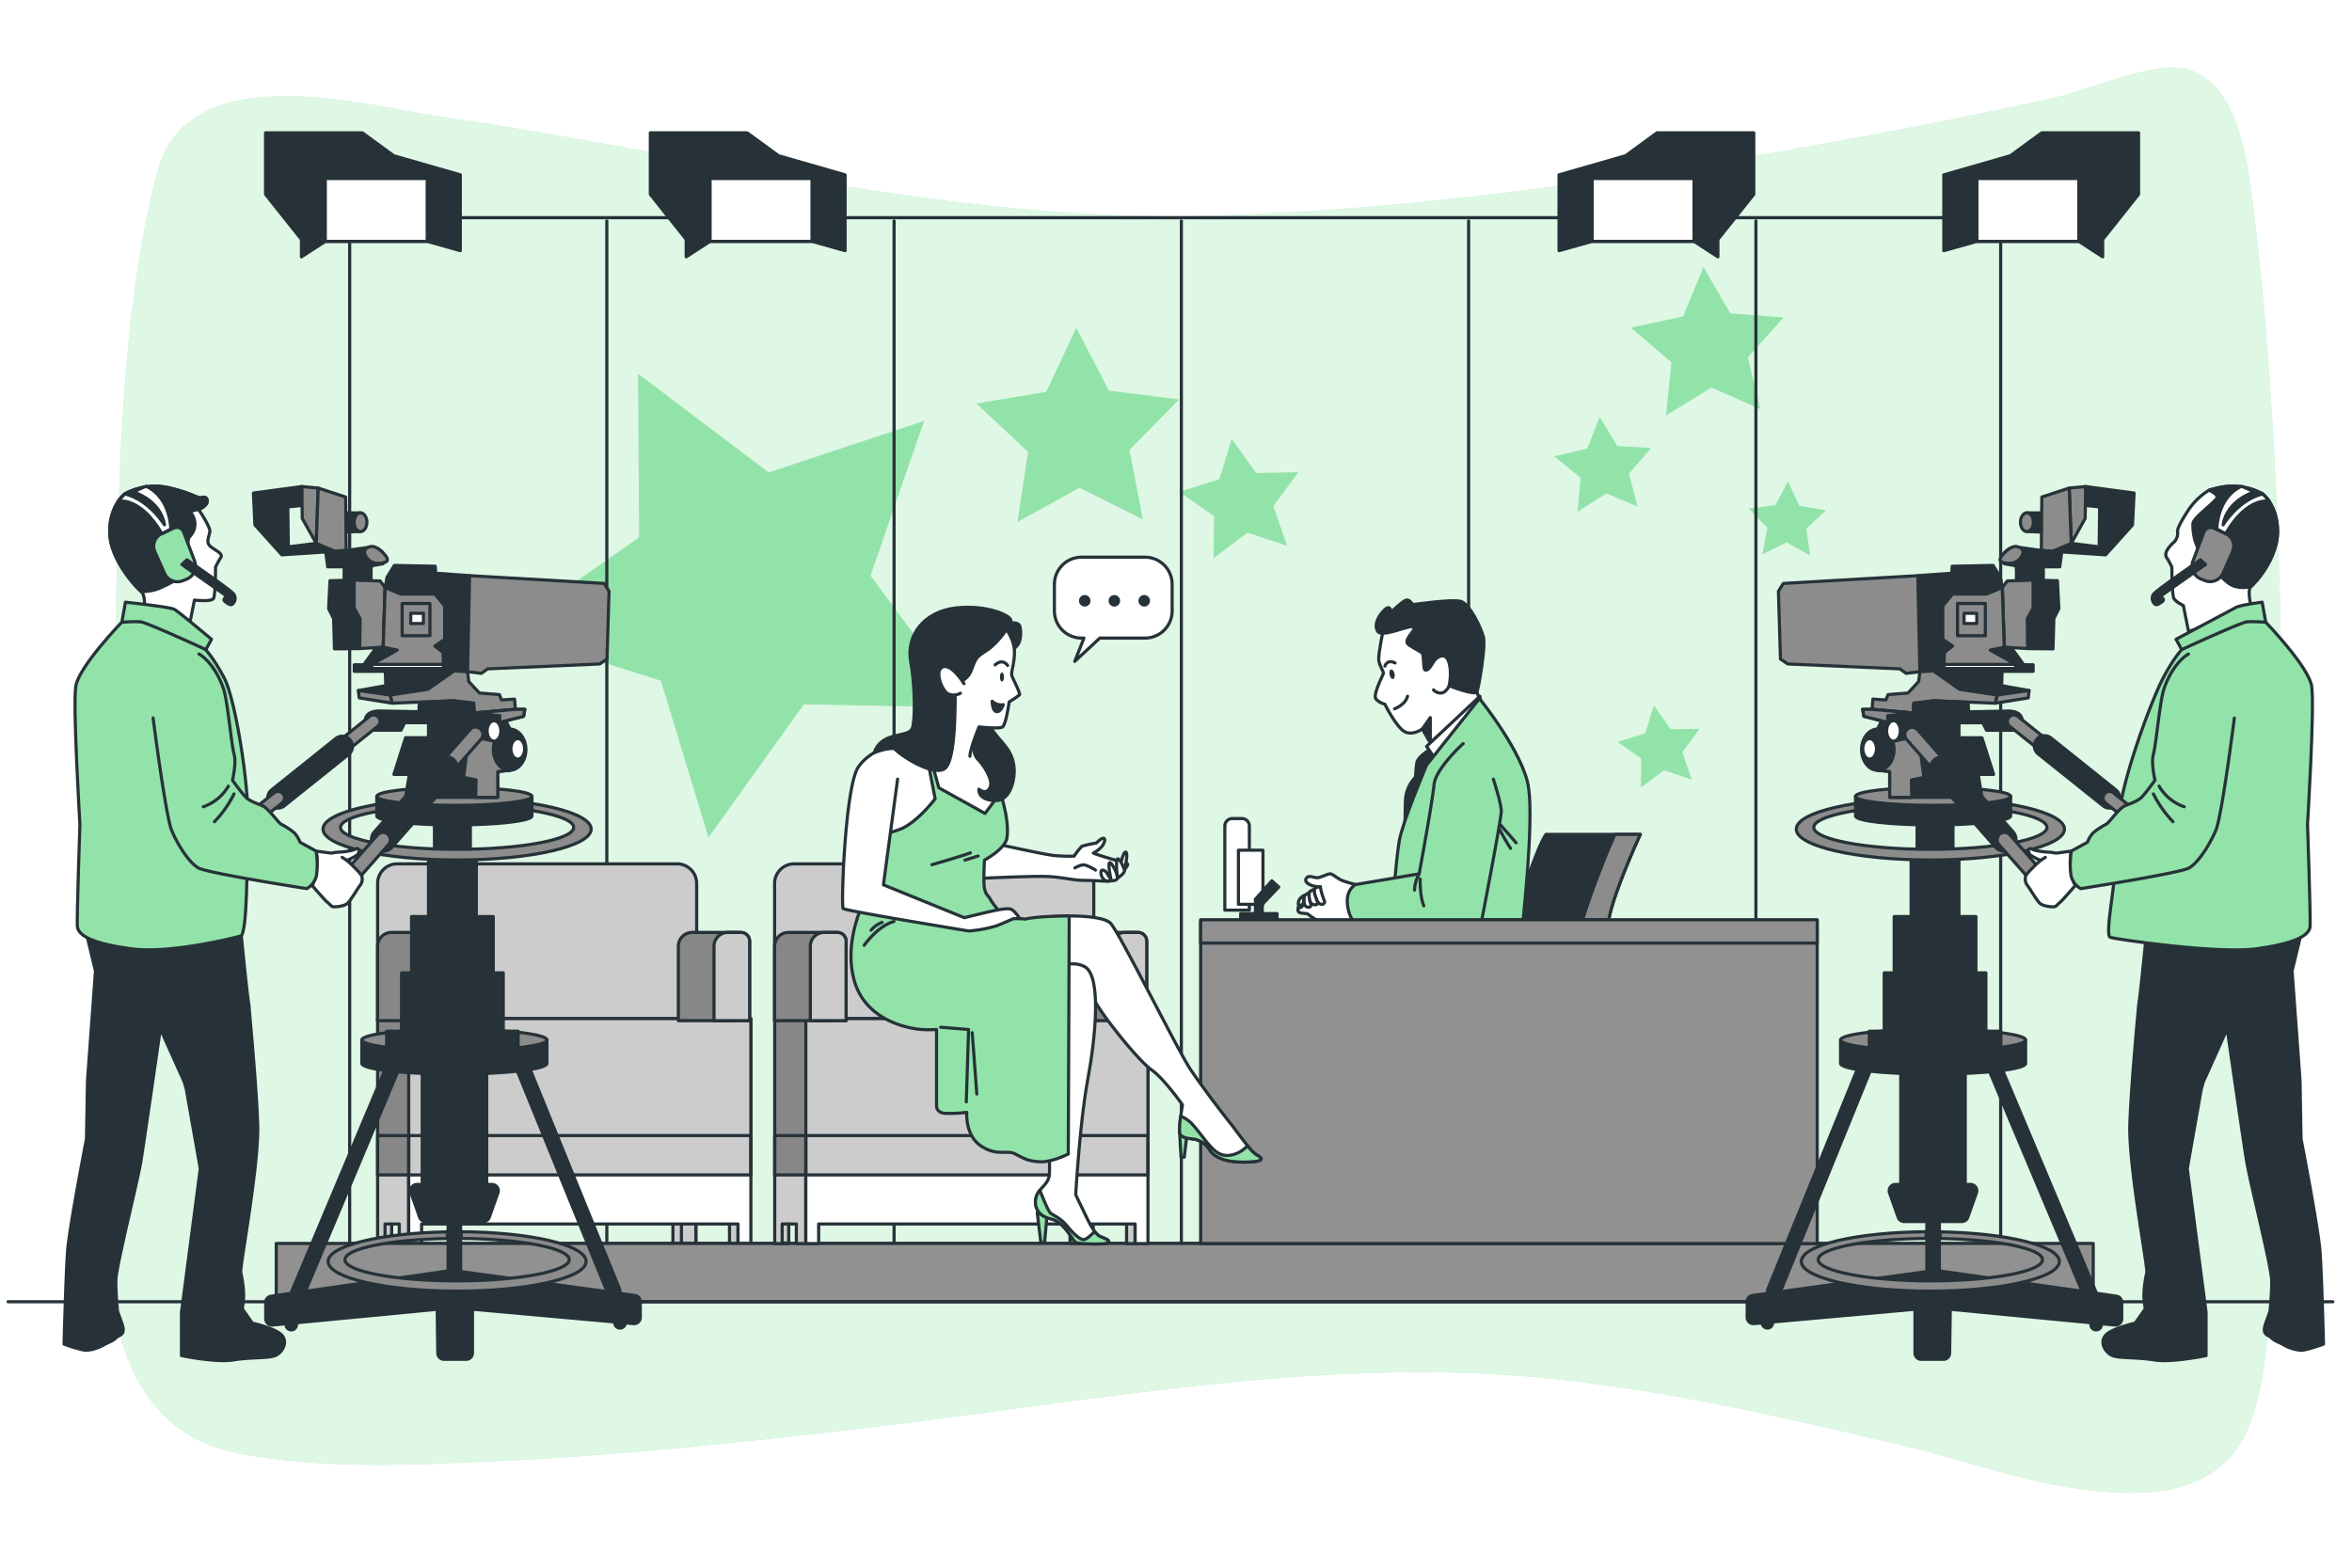 <svg class="animated" id="freepik_stories-tv-show" xmlns="http://www.w3.org/2000/svg" viewBox="0 0 750 500" version="1.1" xmlns:xlink="http://www.w3.org/1999/xlink" xmlns:svgjs="http://svgjs.com/svgjs"><style>svg#freepik_stories-tv-show:not(.animated) .animable {opacity: 0;}svg#freepik_stories-tv-show.animated #freepik--Stars--inject-3 {animation: 1.5s Infinite  linear floating;animation-delay: 0s;}svg#freepik_stories-tv-show.animated #freepik--character-4--inject-3 {animation: 1s 1 forwards cubic-bezier(.36,-0.01,.5,1.38) slideLeft,1.5s Infinite  linear heartbeat;animation-delay: 0s,1s;}svg#freepik_stories-tv-show.animated #freepik--character-1--inject-3 {animation: 1.5s Infinite  linear heartbeat;animation-delay: 0s;}            @keyframes floating {                0% {                    opacity: 1;                    transform: translateY(0px);                }                50% {                    transform: translateY(-10px);                }                100% {                    opacity: 1;                    transform: translateY(0px);                }            }                    @keyframes slideLeft {                0% {                    opacity: 0;                    transform: translateX(-30px);                }                100% {                    opacity: 1;                    transform: translateX(0);                }            }                    @keyframes heartbeat {                0% {                    transform: scale(1);                }                10% {                    transform: scale(1.1);                }                30% {                    transform: scale(1);                }                40% {                    transform: scale(1);                }                50% {                    transform: scale(1.1);                }                60% {                    transform: scale(1);                }                100% {                    transform: scale(1);                }            }        </style><g id="freepik--background-simple--inject-3" class="animable" style="transform-origin: 380.66px 248.842px;"><path d="M687.93,21.93c-11.94,2.09-26.53,7.93-33,9.34Q603.75,42.39,552.39,50.93C496.74,60.15,440.82,67.38,385,68.83,301.83,71,220.28,48.62,138.17,36.88c-19.52-2.79-78.21-19.77-88,18C37.4,103.8,37.94,162.6,36.52,213.77c-1.51,54.59-3,109.11-3.41,163.63-.15,18.67,1.06,37.85,7,54.17,7.38,20.43,21.1,29.21,36.44,32.07,27.74,5.16,56,3.54,84,2.25,37.87-1.75,75.74-5.87,113.56-10.25,65.46-7.58,132-20.41,197.57-17.61,46,2,91.26,12.62,136.39,23.3,18.29,4.33,36.23,11,54.75,13.52,15,2,37.93,4,50.26-12.52,10.36-13.85,10.78-46.24,12.1-64.34,2.84-39,3.19-78.27,3-117.3-.36-73.13-1.11-149.19-10.48-220.87C714.45,35.51,706.65,18.64,687.93,21.93Z" style="fill: rgb(146, 227, 169); transform-origin: 380.66px 248.842px;" id="el4v2hjlav9gi" class="animable"></path><g id="elsb1xuuc6rzp"><path d="M687.93,21.93c-11.94,2.09-26.53,7.93-33,9.34Q603.75,42.39,552.39,50.93C496.74,60.15,440.82,67.38,385,68.83,301.83,71,220.28,48.62,138.17,36.88c-19.52-2.79-78.21-19.77-88,18C37.4,103.8,37.94,162.6,36.52,213.77c-1.51,54.59-3,109.11-3.41,163.63-.15,18.67,1.06,37.85,7,54.17,7.38,20.43,21.1,29.21,36.44,32.07,27.74,5.16,56,3.54,84,2.25,37.87-1.75,75.74-5.87,113.56-10.25,65.46-7.58,132-20.41,197.57-17.61,46,2,91.26,12.62,136.39,23.3,18.29,4.33,36.23,11,54.75,13.52,15,2,37.93,4,50.26-12.52,10.36-13.85,10.78-46.24,12.1-64.34,2.84-39,3.19-78.27,3-117.3-.36-73.13-1.11-149.19-10.48-220.87C714.45,35.51,706.65,18.64,687.93,21.93Z" style="fill: rgb(255, 255, 255); opacity: 0.7; transform-origin: 380.66px 248.842px;" class="animable"></path></g></g><g id="freepik--Stars--inject-3" class="animable" style="transform-origin: 371.62px 176.135px;"><polygon points="308.56 225.64 256.35 224.64 225.92 267.08 210.74 217.12 160.97 201.29 203.8 171.42 203.47 119.2 245.12 150.7 294.68 134.24 277.6 183.59 308.56 225.64" style="fill: rgb(146, 227, 169); transform-origin: 234.765px 193.14px;" id="eluaqp7r9idp" class="animable"></polygon><polygon points="364.43 165.66 344.23 155.56 324.45 166.47 327.82 144.13 311.33 128.69 333.62 125 343.21 104.54 353.61 124.59 376.02 127.39 360.16 143.48 364.43 165.66" style="fill: rgb(146, 227, 169); transform-origin: 343.675px 135.505px;" id="elayabelepvdg" class="animable"></polygon><polygon points="387.02 177.99 387.09 164.57 376.08 156.9 388.86 152.82 392.75 139.98 400.58 150.88 414 150.6 406.05 161.42 410.46 174.09 397.72 169.88 387.02 177.99" style="fill: rgb(146, 227, 169); transform-origin: 395.04px 158.985px;" id="elg3b4z3lkubw" class="animable"></polygon><polygon points="561.35 130.51 545.77 123.6 531.24 132.52 533 115.56 520.03 104.5 536.7 100.94 543.21 85.19 551.75 99.94 568.75 101.26 557.36 113.94 561.35 130.51" style="fill: rgb(146, 227, 169); transform-origin: 544.39px 108.855px;" id="el3fbmamy2jo3" class="animable"></polygon><polygon points="522.18 161.56 512.19 157.36 503.07 163.2 503.99 152.41 495.61 145.54 506.15 143.07 510.1 132.98 515.71 142.25 526.52 142.88 519.44 151.08 522.18 161.56" style="fill: rgb(146, 227, 169); transform-origin: 511.065px 148.09px;" id="ellp04ehwqxi" class="animable"></polygon><polygon points="577.22 177.17 569.68 172.98 561.96 176.82 563.61 168.35 557.57 162.19 566.13 161.15 570.13 153.5 573.77 161.32 582.27 162.75 575.96 168.63 577.22 177.17" style="fill: rgb(146, 227, 169); transform-origin: 569.92px 165.335px;" id="ellmeb86wy8a" class="animable"></polygon><polygon points="539.43 248.65 530.66 245.67 523.24 251.21 523.36 241.95 515.8 236.61 524.64 233.86 527.39 225.02 532.74 232.58 541.99 232.46 536.46 239.88 539.43 248.65" style="fill: rgb(146, 227, 169); transform-origin: 528.895px 238.115px;" id="elfuxofxrkm69" class="animable"></polygon></g><g id="freepik--Wall--inject-3" class="animable" style="transform-origin: 374.735px 233.025px;"><rect x="111.5" y="69.43" width="526.47" height="327.19" style="fill: none; stroke: rgb(38, 50, 56); stroke-linecap: round; stroke-linejoin: round; transform-origin: 374.735px 233.025px;" id="el3r33ndwr221" class="animable"></rect><line x1="193.5" y1="70.48" x2="193.5" y2="395.84" style="fill: none; stroke: rgb(38, 50, 56); stroke-linecap: round; stroke-linejoin: round; transform-origin: 193.5px 233.16px;" id="elzv5hfi8s44j" class="animable"></line><line x1="285.1" y1="70.48" x2="285.1" y2="395.84" style="fill: none; stroke: rgb(38, 50, 56); stroke-linecap: round; stroke-linejoin: round; transform-origin: 285.1px 233.16px;" id="elfn4o91gyi54" class="animable"></line><line x1="376.71" y1="70.48" x2="376.71" y2="395.84" style="fill: none; stroke: rgb(38, 50, 56); stroke-linecap: round; stroke-linejoin: round; transform-origin: 376.71px 233.16px;" id="elra7y05a6zf" class="animable"></line><line x1="468.31" y1="70.48" x2="468.31" y2="395.84" style="fill: none; stroke: rgb(38, 50, 56); stroke-linecap: round; stroke-linejoin: round; transform-origin: 468.31px 233.16px;" id="el5p8lia6oolp" class="animable"></line><line x1="559.92" y1="70.48" x2="559.92" y2="395.84" style="fill: none; stroke: rgb(38, 50, 56); stroke-linecap: round; stroke-linejoin: round; transform-origin: 559.92px 233.16px;" id="ele44c8ul5rti" class="animable"></line></g><g id="freepik--speech-bubble--inject-3" class="animable" style="transform-origin: 355px 194.325px;"><path d="M365.11,177.71H344.88a8.65,8.65,0,0,0-8.65,8.65v8.5a8.65,8.65,0,0,0,8.65,8.65h.77l-2.94,7.43,8-7.43h14.41a8.65,8.65,0,0,0,8.65-8.65v-8.5A8.65,8.65,0,0,0,365.11,177.71Z" style="fill: rgb(255, 255, 255); stroke: rgb(38, 50, 56); stroke-linecap: round; stroke-linejoin: round; transform-origin: 355px 194.325px;" id="elayc9f41eiup" class="animable"></path><circle cx="345.9" cy="191.62" r="1.84" style="fill: rgb(38, 50, 56); transform-origin: 345.9px 191.62px;" id="elm7ed1medu8c" class="animable"></circle><circle cx="355.34" cy="191.62" r="1.84" style="fill: rgb(38, 50, 56); transform-origin: 355.34px 191.62px;" id="elaqc9nb1ozkl" class="animable"></circle><path d="M366.71,191.62a1.84,1.84,0,1,1-1.84-1.84A1.84,1.84,0,0,1,366.71,191.62Z" style="fill: rgb(38, 50, 56); transform-origin: 364.87px 191.62px;" id="elyq03sn097n" class="animable"></path></g><g id="freepik--Sofa--inject-3" class="animable" style="transform-origin: 179.925px 336.07px;"><rect x="214.58" y="390.14" width="7.31" height="6.42" style="fill: rgb(204, 204, 204); stroke: rgb(38, 50, 56); stroke-linecap: round; stroke-linejoin: round; transform-origin: 218.235px 393.35px;" id="elbkdels2bdhh" class="animable"></rect><rect x="217.29" y="390.14" width="4.6" height="6.42" style="fill: rgb(204, 204, 204); stroke: rgb(38, 50, 56); stroke-linecap: round; stroke-linejoin: round; transform-origin: 219.59px 393.35px;" id="eltkj3y41nuua" class="animable"></rect><rect x="232.62" y="389.74" width="2.72" height="6.88" style="fill: rgb(204, 204, 204); stroke: rgb(38, 50, 56); stroke-linecap: round; stroke-linejoin: round; transform-origin: 233.98px 393.18px;" id="eliechz21v4in" class="animable"></rect><path d="M126.66,275.52H215.9a6.25,6.25,0,0,1,6.25,6.25v43.75a0,0,0,0,1,0,0H120.41a0,0,0,0,1,0,0V281.78A6.25,6.25,0,0,1,126.66,275.52Z" style="fill: rgb(204, 204, 204); stroke: rgb(38, 50, 56); stroke-linecap: round; stroke-linejoin: round; transform-origin: 171.28px 300.52px;" id="el3yrgxv5gejr" class="animable"></path><rect x="120.41" y="324.88" width="119.02" height="50.01" style="fill: rgb(135, 135, 135); stroke: rgb(38, 50, 56); stroke-linecap: round; stroke-linejoin: round; transform-origin: 179.92px 349.885px;" id="elcos9ne1rkgq" class="animable"></rect><rect x="120.41" y="362.18" width="119.02" height="12.71" style="fill: none; stroke: rgb(38, 50, 56); stroke-linecap: round; stroke-linejoin: round; transform-origin: 179.92px 368.535px;" id="ell7bvjl63gyt" class="animable"></rect><rect x="130.33" y="324.88" width="109.1" height="50.01" style="fill: rgb(204, 204, 204); stroke: rgb(38, 50, 56); stroke-linecap: round; stroke-linejoin: round; transform-origin: 184.88px 349.885px;" id="elopdg3ls3l3h" class="animable"></rect><rect x="130.33" y="362.18" width="109.1" height="12.71" style="fill: none; stroke: rgb(38, 50, 56); stroke-linecap: round; stroke-linejoin: round; transform-origin: 184.88px 368.535px;" id="elh7wm6pvoqn9" class="animable"></rect><polygon points="120.41 374.74 120.41 396.62 124.88 396.62 124.88 390.38 127.32 390.38 127.32 396.62 130.32 396.62 130.32 374.74 120.41 374.74" style="fill: rgb(204, 204, 204); stroke: rgb(38, 50, 56); stroke-linecap: round; stroke-linejoin: round; transform-origin: 125.365px 385.68px;" id="elt3sxmiv9wrr" class="animable"></polygon><polygon points="130.33 374.74 130.33 396.62 134.43 396.62 134.43 390.38 235.34 390.38 235.34 396.62 239.44 396.62 239.44 374.74 130.33 374.74" style="fill: rgb(255, 255, 255); stroke: rgb(38, 50, 56); stroke-linecap: round; stroke-linejoin: round; transform-origin: 184.885px 385.68px;" id="el78d5af0dbfq" class="animable"></polygon><path d="M220.73,297.39h15.51a2.8,2.8,0,0,1,2.8,2.8v25.34a0,0,0,0,1,0,0H216.31a0,0,0,0,1,0,0V301.81A4.42,4.42,0,0,1,220.73,297.39Z" style="fill: rgb(135, 135, 135); stroke: rgb(38, 50, 56); stroke-linecap: round; stroke-linejoin: round; transform-origin: 227.675px 311.46px;" id="eljlaa1158ve" class="animable"></path><path d="M232.08,297.39h4.16a2.8,2.8,0,0,1,2.8,2.8v25.34a0,0,0,0,1,0,0H227.68a0,0,0,0,1,0,0V301.79A4.4,4.4,0,0,1,232.08,297.39Z" style="fill: rgb(204, 204, 204); stroke: rgb(38, 50, 56); stroke-linecap: round; stroke-linejoin: round; transform-origin: 233.36px 311.46px;" id="el6jpj26e8a2e" class="animable"></path><path d="M124.83,297.39h15.51a2.8,2.8,0,0,1,2.8,2.8v25.34a0,0,0,0,1,0,0H120.41a0,0,0,0,1,0,0V301.81A4.42,4.42,0,0,1,124.83,297.39Z" style="fill: rgb(135, 135, 135); stroke: rgb(38, 50, 56); stroke-linecap: round; stroke-linejoin: round; transform-origin: 131.775px 311.46px;" id="el92lvzoutzde" class="animable"></path><path d="M136.18,297.39h4.16a2.8,2.8,0,0,1,2.8,2.8v25.34a0,0,0,0,1,0,0H131.78a0,0,0,0,1,0,0V301.79A4.4,4.4,0,0,1,136.18,297.39Z" style="fill: rgb(204, 204, 204); stroke: rgb(38, 50, 56); stroke-linecap: round; stroke-linejoin: round; transform-origin: 137.46px 311.46px;" id="elp78a3hbk72" class="animable"></path><rect x="122.78" y="390.38" width="2.1" height="6.06" style="fill: rgb(204, 204, 204); stroke: rgb(38, 50, 56); stroke-linecap: round; stroke-linejoin: round; transform-origin: 123.83px 393.41px;" id="elx3vs883to5" class="animable"></rect></g><g id="freepik--Floor--inject-3" class="animable" style="transform-origin: 373.24px 405.88px;"><rect x="88.09" y="396.58" width="579.39" height="18.6" style="fill: rgb(145, 145, 145); stroke: rgb(38, 50, 56); stroke-linecap: round; stroke-linejoin: round; transform-origin: 377.785px 405.88px;" id="eloxt9jgpqsrj" class="animable"></rect><line x1="2.58" y1="415.18" x2="743.9" y2="415.18" style="fill: none; stroke: rgb(38, 50, 56); stroke-linecap: round; stroke-linejoin: round; transform-origin: 373.24px 415.18px;" id="elgul1wbww0yc" class="animable"></line></g><g id="freepik--character-3--inject-3" class="animable" style="transform-origin: 480.338px 293.991px;"><g id="elclxig4milit"><path d="M393,261.07h3a2.39,2.39,0,0,1,2.39,2.39v26.82a0,0,0,0,1,0,0h-7.82a0,0,0,0,1,0,0V263.46A2.39,2.39,0,0,1,393,261.07Z" style="fill: rgb(255, 255, 255); stroke: rgb(38, 50, 56); stroke-linecap: round; stroke-linejoin: round; transform-origin: 394.48px 275.675px; transform: rotate(-46.4deg);" class="animable"></path></g><g id="el5v65vptvx2r"><rect x="394.91" y="271.17" width="7.82" height="17.25" style="fill: rgb(255, 255, 255); stroke: rgb(38, 50, 56); stroke-linecap: round; stroke-linejoin: round; transform-origin: 398.82px 279.795px; transform: rotate(-46.4deg);" class="animable"></rect></g><polygon points="405.56 280.93 400.33 286.79 402.37 288.57 407.76 282.91 405.56 280.93" style="fill: rgb(38, 50, 56); stroke: rgb(38, 50, 56); stroke-linecap: round; stroke-linejoin: round; transform-origin: 404.045px 284.75px;" id="elahiv2zx9kbu" class="animable"></polygon><rect x="400.34" y="286.79" width="2.17" height="6.5" style="fill: rgb(38, 50, 56); stroke: rgb(38, 50, 56); stroke-linecap: round; stroke-linejoin: round; transform-origin: 401.425px 290.04px;" id="eltcypqgy3afr" class="animable"></rect><rect x="395.62" y="291.38" width="11.6" height="2.04" style="fill: rgb(38, 50, 56); stroke: rgb(38, 50, 56); stroke-linecap: round; stroke-linejoin: round; transform-origin: 401.42px 292.4px;" id="elg8v1w58utho" class="animable"></rect><path d="M513,293.34c1.54-8.86,10.06-27.23,10.06-27.23H493c-2.62,3.38-8.69,22-10.38,27.23Z" style="fill: rgb(38, 50, 56); stroke: rgb(38, 50, 56); stroke-linecap: round; stroke-linejoin: round; transform-origin: 502.84px 279.725px;" id="el8n1jzfnsa4o" class="animable"></path><path d="M513,293.34c1.54-8.86,10.06-27.23,10.06-27.23h-8.1a276.79,276.79,0,0,0-10.32,27.23Z" style="fill: rgb(140, 140, 140); stroke: rgb(38, 50, 56); stroke-linecap: round; stroke-linejoin: round; transform-origin: 513.85px 279.725px;" id="elssx3so97pg" class="animable"></path><path d="M455.92,239.07s-3.8,2.34-4.1,4.1-.44,4.68-.44,4.68a11.36,11.36,0,0,0-3.22,7.62c-.14,4.83-.14,8.79-.14,8.79l11.57-26.51Z" style="fill: rgb(38, 50, 56); stroke: rgb(38, 50, 56); stroke-linecap: round; stroke-linejoin: round; transform-origin: 453.805px 251.005px;" id="el3ys3ahzoqao" class="animable"></path><path d="M441.15,200.62s-1.77,8.43-1.48,10.06,1.48,3.55,1.48,4-3.55,7-2.36,8.28a5.48,5.48,0,0,0,2.81,1.63s3.84,7.69,6.5,8.87,5.48-1,5.48-1l2.51,4.43,15.68-14-1.93-4.88s1.48-6.8-.14-12.42-13.76-9.76-19.23-8.57A30.55,30.55,0,0,0,441.15,200.62Z" style="fill: rgb(255, 255, 255); stroke: rgb(38, 50, 56); stroke-linecap: round; stroke-linejoin: round; transform-origin: 455.158px 216.853px;" id="elorwxm28l7l" class="animable"></path><path d="M443.52,195.3s0-2.66-1.92-.89-3.7,4.88-2.22,7,11.09-2.66,11.53-1.33-3.84,4.14-1.62,5.62,3.4,1.92,4.14,2.51.29,5.18,1,5.48,1.63-.74,2.52-2.37,3.84-3.7,5-.3.14,7.69.14,7.69,8.28,3.26,8.88,1.93,2.81-14.5,2.07-17.45-4.44-10.65-7.25-11.39-14.34.89-14.94,1-1.33-1.92-2.66-1.33S443.52,195.3,443.52,195.3Z" style="fill: rgb(38, 50, 56); stroke: rgb(38, 50, 56); stroke-linecap: round; stroke-linejoin: round; transform-origin: 456.011px 206.161px;" id="elv812prc1pyp" class="animable"></path><path d="M444.69,214.87c.17.84,0,1.6-.48,1.69s-.94-.51-1.12-1.35,0-1.6.48-1.69S444.51,214,444.69,214.87Z" style="fill: rgb(38, 50, 56); transform-origin: 443.888px 215.04px;" id="elll9cx47fb6p" class="animable"></path><path d="M441.6,212.45s.74-2.36,3.25-1" style="fill: none; stroke: rgb(38, 50, 56); stroke-linecap: round; stroke-linejoin: round; transform-origin: 443.225px 211.739px;" id="el4woxer8u13d" class="animable"></path><path d="M444.7,226.06s3.4-1.19,4.14-4" style="fill: none; stroke: rgb(38, 50, 56); stroke-linecap: round; stroke-linejoin: round; transform-origin: 446.77px 224.06px;" id="eli4d3tq4gt4h" class="animable"></path><path d="M462.15,218.66s-1,2.37-2.66,2.37a3,3,0,0,1-2.37-1" style="fill: none; stroke: rgb(38, 50, 56); stroke-linecap: round; stroke-linejoin: round; transform-origin: 459.635px 219.846px;" id="eljjbzba79pir" class="animable"></path><polygon points="453.58 232.42 456.09 228.87 456.09 236.85 453.58 232.42" style="fill: rgb(38, 50, 56); stroke: rgb(38, 50, 56); stroke-linecap: round; stroke-linejoin: round; transform-origin: 454.835px 232.86px;" id="elon5jpgn27q" class="animable"></polygon><polygon points="471.91 222.06 454.91 238.04 457.42 241.73 472.21 224.73 471.91 222.06" style="fill: rgb(255, 255, 255); stroke: rgb(38, 50, 56); stroke-linecap: round; stroke-linejoin: round; transform-origin: 463.56px 231.895px;" id="elnebwrf9sxd" class="animable"></polygon><path d="M471.77,222.8,454.91,244s-7.69,18.19-8.73,24.25-2.51,25.14-2.51,25.14h42s3.4-31,1.77-42.14S471.77,222.8,471.77,222.8Z" style="fill: rgb(146, 227, 169); stroke: rgb(38, 50, 56); stroke-linecap: round; stroke-linejoin: round; transform-origin: 465.776px 258.095px;" id="el7454no1pb8u" class="animable"></path><path d="M432.28,282.11a36.21,36.21,0,0,1-4.44-1.34c-1.33-.59-2.95-2.07-3.69-2.07s-2.37.89-3.7,1.19-3-1-3.84.15.59,1.92,1.62,2.36a9.09,9.09,0,0,0,2.81.44l-.29,3.85s-6.66,1.63-6.81,2.81,0,1.63,1.48,1.77l1.48.15a19.87,19.87,0,0,0,2.81,1.92c1.18.6,11.83.6,11.83.6S430.8,284.32,432.28,282.11Z" style="fill: rgb(255, 255, 255); stroke: rgb(38, 50, 56); stroke-linecap: round; stroke-linejoin: round; transform-origin: 423.087px 286.32px;" id="elerflt3knzj8" class="animable"></path><path d="M421,282.84a24.54,24.54,0,0,0,1.26,4.33c.51.82-.52,1.74-1.54,1s-1.65-3.18-1.65-4.1S419.89,282.94,421,282.84Z" style="fill: rgb(255, 255, 255); stroke: rgb(38, 50, 56); stroke-linecap: round; stroke-linejoin: round; transform-origin: 420.732px 285.641px;" id="el4ea4tgv30k" class="animable"></path><path d="M419,283.67s-1.33.42-1.51,1a4.61,4.61,0,0,0,.54,3.32c.73.9,2,.6,2.11.18s-1-2.9-1-3.32A11.11,11.11,0,0,0,419,283.67Z" style="fill: rgb(255, 255, 255); stroke: rgb(38, 50, 56); stroke-linecap: round; stroke-linejoin: round; transform-origin: 418.767px 286.123px;" id="el827kvcd2726" class="animable"></path><path d="M417.51,284.7s-1.45.6-1.63,1.33-.12,2.47.48,3,1.75.48,1.69-.55A7.16,7.16,0,0,1,417.51,284.7Z" style="fill: rgb(255, 255, 255); stroke: rgb(38, 50, 56); stroke-linecap: round; stroke-linejoin: round; transform-origin: 416.922px 287.031px;" id="elz2ccrzfczmf" class="animable"></path><path d="M416,285.54a3.61,3.61,0,0,0-1.69,1.39c-.55,1-.25,2.36.24,2.54s1.21-1.27,1.21-1.27A6.58,6.58,0,0,1,416,285.54Z" style="fill: none; stroke: rgb(38, 50, 56); stroke-linecap: round; stroke-linejoin: round; transform-origin: 415.008px 287.513px;" id="eljomzwa9dcha" class="animable"></path><path d="M466.59,237.15s-8.87,8-9.32,13.16-4.73,28.39-4.73,28.39l-20.26,3.41s-2.51,1.18-2.66,5a12.22,12.22,0,0,0,1.92,6.81h40.82s.44-1.93.74-3.55,5.62-29.14,5.62-31.65-2.52-10.2-2.52-10.2" style="fill: rgb(146, 227, 169); stroke: rgb(38, 50, 56); stroke-linecap: round; stroke-linejoin: round; transform-origin: 454.169px 265.535px;" id="elp22sqr13k7l" class="animable"></path><line x1="478.42" y1="263.03" x2="483.45" y2="268.8" style="fill: none; stroke: rgb(38, 50, 56); stroke-linecap: round; stroke-linejoin: round; transform-origin: 480.935px 265.915px;" id="els5zkri92twh" class="animable"></line><path d="M478.27,264.66a66.71,66.71,0,0,0,3.4,5.91" style="fill: none; stroke: rgb(38, 50, 56); stroke-linecap: round; stroke-linejoin: round; transform-origin: 479.97px 267.615px;" id="elknlfikuq6m" class="animable"></path><path d="M452.84,280.33s-.15,5.47,1.18,8.58" style="fill: none; stroke: rgb(38, 50, 56); stroke-linecap: round; stroke-linejoin: round; transform-origin: 453.427px 284.62px;" id="el4r9cfj7dek" class="animable"></path><path d="M452.54,278.7a11.39,11.39,0,0,0-1.48,5.18" style="fill: none; stroke: rgb(38, 50, 56); stroke-linecap: round; stroke-linejoin: round; transform-origin: 451.8px 281.29px;" id="el76990265yjl" class="animable"></path><rect x="382.86" y="293.89" width="196.61" height="102.73" style="fill: rgb(145, 145, 145); stroke: rgb(38, 50, 56); stroke-linecap: round; stroke-linejoin: round; transform-origin: 481.165px 345.255px;" id="elcuinqer6b5g" class="animable"></rect><rect x="382.86" y="293.35" width="196.61" height="7.44" style="fill: rgb(145, 145, 145); stroke: rgb(38, 50, 56); stroke-linecap: round; stroke-linejoin: round; transform-origin: 481.165px 297.07px;" id="elen56qpgyc9i" class="animable"></rect></g><g id="freepik--character-4--inject-3" class="animable" style="transform-origin: 650.02px 294.509px;"><path d="M721.52,157.54a20,20,0,0,0-14-2c-1.18.27-2.2.54-3.11.81a21.32,21.32,0,0,0-6.42,6.09s-3.78,5.59-3.62,7.07a4,4,0,0,1-1.53,3.75c-1.31,1.32-2.9,3.15-1.92,4.63a21.74,21.74,0,0,1,1.64,3s0,8.88.66,10,3,2.24,3,2.24l1.65,8.22,20.51-5.71s-2.19-7.33-.55-8.64,8.25-8.6,8.41-17.15S721.52,157.54,721.52,157.54Z" style="fill: rgb(255, 255, 255); stroke: rgb(38, 50, 56); stroke-linecap: round; stroke-linejoin: round; transform-origin: 708.43px 178.205px;" id="elmpiehrfvut" class="animable"></path><path d="M707,158.5c.16,1.17-7.74,6.55-7.74,8.57a20.29,20.29,0,0,0,.67,5.38c.34.84,1.52,4.21,1.52,4.21l5.71,5.88s3,4,5.72,4.54a9.53,9.53,0,0,0,5-.06c2.94-3.2,8.28-10.28,8.41-17.15.16-8.55-4.77-12.33-4.77-12.33a20,20,0,0,0-14-2c-1.18.27-2.2.54-3.11.81C704.44,156.38,706.83,157.32,707,158.5Z" style="fill: rgb(38, 50, 56); stroke: rgb(38, 50, 56); stroke-linecap: round; stroke-linejoin: round; transform-origin: 712.776px 171.222px;" id="eltbs8afpff4h" class="animable"></path><path d="M705.82,168.42l3.89,1.79a4.36,4.36,0,0,1,2.17,5.74l-3,6.87a4.51,4.51,0,0,1-5.81,2.35l-1.24-.5a4.52,4.52,0,0,1-2.53-5.78l3.5-9.21A2.27,2.27,0,0,1,705.82,168.42Z" style="fill: rgb(140, 140, 140); stroke: rgb(38, 50, 56); stroke-linecap: round; stroke-linejoin: round; transform-origin: 705.634px 176.865px;" id="elzg13bjmgaxp" class="animable"></path><path d="M723.66,159.84s-7-1.62-13.95,10.37l-2.81-1.49s0-10,7.88-13.64l4.11,1.8s-8.71,2.47-10,10.52c0,0,4.93-8.05,12.65-9.86Z" style="fill: rgb(255, 255, 255); stroke: rgb(38, 50, 56); stroke-linecap: round; stroke-linejoin: round; transform-origin: 715.28px 162.645px;" id="el873wdwa2tw7" class="animable"></path><path d="M703.28,180.06l-14.47,10.19s1.81.82.66,1.65-1.81,1.31-2.46.65a2.41,2.41,0,0,1-.33-3c.66-1.15,15-11,15-11Z" style="fill: rgb(38, 50, 56); stroke: rgb(38, 50, 56); stroke-linecap: round; stroke-linejoin: round; transform-origin: 694.791px 185.705px;" id="elhw3mufvlpz4" class="animable"></path><path d="M671.33,426c1.84-2.3,9.55-4,9.55-4l3.22-4.59a25.4,25.4,0,0,1-.46-4.13,35.46,35.46,0,0,1,.92-7.34c.45-1.38-5.86-34.13-5.4-47.44.38-11.1,2.13-30.44,2.7-36.56.06-.84.12-1.51.19-1.92.63-3.82,2.58-24.17,2.58-24.17l49.76-.63-3.5,14.46,2.54,35,.32,18.56s5.51,28.34,6.06,36,1.1,29.44,1.1,29.44a46.08,46.08,0,0,1-6.33,1.92c-1.93.28-5-.82-6.33-1.65s-2.75-1.1-3.85-2.2-3.3-.83-1.92-4.68l1.37-3.85s.55-5.23.55-9.63-6.88-31.36-8-38.24-6.2-42.24-6.2-42.24l-7.63,17-.63,2.23-4.47,25.37,6,45.88v13.77s-11,2.3-16.52,1.38-11-.46-13.3-1.38S669.5,428.26,671.33,426Z" style="fill: rgb(38, 50, 56); stroke: rgb(38, 50, 56); stroke-linecap: round; stroke-linejoin: round; transform-origin: 705.749px 364.589px;" id="elxbgs0xv5yi" class="animable"></path><path d="M722.51,198.47s13.64,14.14,14.63,20.38-1.32,44-1.32,44,1,29.43.83,32.55-5.26,5.59-17.26,7.23-44.32-3-46.46-3.66,2.71-21.47,2.38-34.12,11-42.1,14.49-48.68,5.92-9,5.92-9S711.17,195.84,722.51,198.47Z" style="fill: rgb(146, 227, 169); stroke: rgb(38, 50, 56); stroke-linecap: round; stroke-linejoin: round; transform-origin: 704.885px 250.526px;" id="el6ie5d7pxtog" class="animable"></path><path d="M721.36,192.06s-7,.89-8.47,1.72-19,10.11-19,10.11l1.81,3.29s18.9-8.71,20.87-8.87a49.1,49.1,0,0,1,5.92.16Z" style="fill: rgb(146, 227, 169); stroke: rgb(38, 50, 56); stroke-linecap: round; stroke-linejoin: round; transform-origin: 708.19px 199.62px;" id="el0apu0lsdeueq" class="animable"></path><polygon points="665.08 155.18 664.92 165.35 660.47 173.3 659.83 155.66 665.08 155.18" style="fill: rgb(140, 140, 140); stroke: rgb(38, 50, 56); stroke-linecap: round; stroke-linejoin: round; transform-origin: 662.455px 164.24px;" id="elagved4hmfw6" class="animable"></polygon><polygon points="665.08 155.18 680.5 157.25 680.02 167.42 671.44 176.96 654.43 175.84 660.47 173.3 669.37 174.41 669.53 161.7 665.24 161.22 665.08 155.18" style="fill: rgb(38, 50, 56); stroke: rgb(38, 50, 56); stroke-linecap: round; stroke-linejoin: round; transform-origin: 667.465px 166.07px;" id="ell2pm046nit" class="animable"></polygon><polygon points="646.33 163.59 650.75 163.59 650.75 169.69 646.33 169.51 646.33 163.59" style="fill: rgb(38, 50, 56); stroke: rgb(38, 50, 56); stroke-linecap: round; stroke-linejoin: round; transform-origin: 648.54px 166.64px;" id="elbf5gi4evvw9" class="animable"></polygon><path d="M644.28,166.55c0,1.63.92,3,2.05,3s2.06-1.33,2.06-3-.92-3-2.06-3S644.28,164.91,644.28,166.55Z" style="fill: rgb(140, 140, 140); stroke: rgb(38, 50, 56); stroke-linecap: round; stroke-linejoin: round; transform-origin: 646.335px 166.55px;" id="elvjflq26cpc" class="animable"></path><polygon points="659.83 155.66 651.09 158.52 650.93 175.53 654.43 175.84 660.47 173.3 659.83 155.66" style="fill: rgb(140, 140, 140); stroke: rgb(38, 50, 56); stroke-linecap: round; stroke-linejoin: round; transform-origin: 655.7px 165.75px;" id="eler8rpc5pw6c" class="animable"></polygon><path d="M657.45,176l-.64,4.77h-5.24v4.29H643v-3.33l-.16-1.28-3.65-.63s-.8-2.39.16-3.66a4,4,0,0,1,2.54-1.43l1.91-.16,7.15,1Z" style="fill: rgb(38, 50, 56); stroke: rgb(38, 50, 56); stroke-linecap: round; stroke-linejoin: round; transform-origin: 648.164px 179.815px;" id="elnpo6nt3lrq" class="animable"></path><path d="M643.78,174.57a1.59,1.59,0,0,1,1.27,1.91,4.47,4.47,0,0,1-4.61,3.18c-2.39-.16-4-.64-1.11-3.5S643.78,174.57,643.78,174.57Z" style="fill: rgb(140, 140, 140); stroke: rgb(38, 50, 56); stroke-linecap: round; stroke-linejoin: round; transform-origin: 641.434px 176.98px;" id="elfqfji8ilqmg" class="animable"></path><polygon points="648.38 185.03 648.38 193.96 646.53 197.32 646.62 206.86 639.1 206.42 638.48 187.42 640.07 185.29 648.38 185.03" style="fill: rgb(140, 140, 140); stroke: rgb(38, 50, 56); stroke-linecap: round; stroke-linejoin: round; transform-origin: 643.43px 195.945px;" id="elnpx8w3nser" class="animable"></polygon><polygon points="648.38 185.03 656.07 185.21 656.52 194.13 654.92 197.32 654.66 206.95 646.62 206.86 646.53 197.32 648.38 193.96 648.38 185.03" style="fill: rgb(38, 50, 56); stroke: rgb(38, 50, 56); stroke-linecap: round; stroke-linejoin: round; transform-origin: 651.525px 195.99px;" id="elyux2sdw47r" class="animable"></polygon><polygon points="638.48 187.42 637.9 184.12 635.55 180.34 622.51 180.6 622.38 182.82 611.56 183.6 612.21 214.24 616.52 213.98 624.86 219.85 636.86 221.68 647.03 220.24 638.29 218.68 638.42 214.11 648.33 214.11 648.33 212.03 645.33 212.03 641.55 206.81 639.1 206.42 638.48 187.42" style="fill: rgb(38, 50, 56); stroke: rgb(38, 50, 56); stroke-linecap: round; stroke-linejoin: round; transform-origin: 629.945px 201.01px;" id="ell0fgup1c9" class="animable"></polygon><g id="el6blcjggudmp"><rect x="619.91" y="211.9" width="22.82" height="1.3" style="fill: rgb(255, 255, 255); stroke: rgb(38, 50, 56); stroke-linecap: round; stroke-linejoin: round; transform-origin: 631.32px 212.55px; transform: rotate(180deg);" class="animable"></rect></g><polygon points="638.48 187.42 633.47 189.47 622.64 189.47 619.51 193.25 619.51 203.94 622.64 206.03 620.04 208.11 619.91 211.9 642.73 211.9 634.64 207.33 639.1 206.42 638.48 187.42" style="fill: rgb(140, 140, 140); stroke: rgb(38, 50, 56); stroke-linecap: round; stroke-linejoin: round; transform-origin: 631.12px 199.66px;" id="elvlo88l8llcd" class="animable"></polygon><g id="eln50cbcvyndh"><rect x="624.21" y="192.47" width="8.87" height="10.3" style="fill: none; stroke: rgb(38, 50, 56); stroke-linecap: round; stroke-linejoin: round; transform-origin: 628.645px 197.62px; transform: rotate(180deg);" class="animable"></rect></g><g id="elg1s7ls38x9"><rect x="626.3" y="195.6" width="4.04" height="3.26" style="fill: rgb(255, 255, 255); stroke: rgb(38, 50, 56); stroke-linecap: round; stroke-linejoin: round; transform-origin: 628.32px 197.23px; transform: rotate(180deg);" class="animable"></rect></g><polygon points="611.56 183.6 568.66 186.08 567.1 188.56 567.75 210.2 570.1 211.77 605.83 213.33 607.78 214.76 612.21 214.24 611.56 183.6" style="fill: rgb(140, 140, 140); stroke: rgb(38, 50, 56); stroke-linecap: round; stroke-linejoin: round; transform-origin: 589.655px 199.18px;" id="el66pzyglzq2d" class="animable"></polygon><polygon points="647.03 220.24 646.77 222.59 636.21 224.28 636.86 221.68 647.03 220.24" style="fill: rgb(140, 140, 140); stroke: rgb(38, 50, 56); stroke-linecap: round; stroke-linejoin: round; transform-origin: 641.62px 222.26px;" id="elymok1q1srye" class="animable"></polygon><polygon points="608.1 379.77 608.1 339.24 616.39 328.29 624.68 339.24 624.68 379.77 628.36 379.77 625.6 387.6 616.39 387.6 607.17 387.6 604.41 379.77 608.1 379.77" style="fill: rgb(38, 50, 56); stroke: rgb(38, 50, 56); stroke-linecap: round; stroke-linejoin: round; stroke-width: 5px; transform-origin: 616.385px 357.945px;" id="elpbws1q8ttt" class="animable"></polygon><path d="M645.92,331.7v7.46c0,1.88-13.21,3.41-29.5,3.41s-29.51-1.53-29.51-3.41V331.7Z" style="fill: rgb(38, 50, 56); stroke: rgb(38, 50, 56); stroke-linecap: round; stroke-linejoin: round; transform-origin: 616.415px 337.135px;" id="el6m39b4mvq95" class="animable"></path><path d="M586.91,331.7c0,1.88,13.21,3.41,29.51,3.41s29.5-1.53,29.5-3.41-13.21-3.41-29.5-3.41S586.91,329.82,586.91,331.7Z" style="fill: rgb(140, 140, 140); stroke: rgb(38, 50, 56); stroke-linecap: round; stroke-linejoin: round; transform-origin: 616.415px 331.7px;" id="elvbixshhcjw8" class="animable"></path><polygon points="600.83 328.89 600.83 310.29 604.01 310.29 604.01 292.33 609.41 292.33 609.41 274.69 611.32 274.69 611.32 260.7 617.04 261.01 622.76 260.7 622.76 274.69 624.67 274.69 624.67 292.33 630.08 292.33 630.08 310.29 633.26 310.29 633.26 328.89 638.02 328.89 638.02 336.99 617.04 336.99 596.06 336.99 596.06 328.89 600.83 328.89" style="fill: rgb(38, 50, 56); stroke: rgb(38, 50, 56); stroke-linecap: round; stroke-linejoin: round; transform-origin: 617.04px 298.845px;" id="el6v8wyk6q6fi" class="animable"></polygon><path d="M615.55,254.6c23.62,0,42.76,4.4,42.76,9.84s-19.14,9.84-42.76,9.84-42.76-4.41-42.76-9.84S591.94,254.6,615.55,254.6Zm0,16.29c20.53,0,37.17-3.15,37.17-7s-16.64-7-37.17-7-37.17,3.15-37.17,7S595,270.89,615.55,270.89Z" style="fill: rgb(140, 140, 140); stroke: rgb(38, 50, 56); stroke-linecap: round; stroke-linejoin: round; transform-origin: 615.55px 264.44px;" id="el0peuxhvtm0k" class="animable"></path><path d="M641.15,254v6.25c0,1.58-11.07,2.86-24.73,2.86s-24.74-1.28-24.74-2.86V254Z" style="fill: rgb(38, 50, 56); stroke: rgb(38, 50, 56); stroke-linecap: round; stroke-linejoin: round; transform-origin: 616.415px 258.555px;" id="eljys90fgf569" class="animable"></path><ellipse cx="616.42" cy="254" rx="24.74" ry="2.86" style="fill: rgb(140, 140, 140); stroke: rgb(38, 50, 56); stroke-linecap: round; stroke-linejoin: round; transform-origin: 616.42px 254px;" id="elagtdjyutbii" class="animable"></ellipse><path d="M600.59,228.66l-2.93,6,1.13,11,3.79.39v8.25H632l-1.2-7.31h4.92L632,235.31h-7.32v-4.79h7.58l1.2,2.4h9.84s2.39-2.26,1.2-4.39-4.79-1.73-4.79-1.73l-12,.22Z" style="fill: rgb(38, 50, 56); stroke: rgb(38, 50, 56); stroke-linecap: round; stroke-linejoin: round; transform-origin: 621.246px 240.535px;" id="el2i10ris7op5" class="animable"></path><polygon points="603.78 236.38 611.76 234.78 613.49 247.95 609.5 248.75 609.63 254.33 602.58 254.33 602.58 246.09 598.79 245.69 597.66 234.65 603.78 236.38" style="fill: rgb(140, 140, 140); stroke: rgb(38, 50, 56); stroke-linecap: round; stroke-linejoin: round; transform-origin: 605.575px 244.49px;" id="el89osm6ljkss" class="animable"></polygon><polygon points="636.86 221.68 636.21 224.28 616.78 223.5 610.26 224.28 610.13 227.41 596.96 226.24 597.22 222.98 601.39 223.24 602.04 221.54 608.43 221.02 611.82 217.37 612.21 214.24 616.52 213.98 624.86 219.85 636.86 221.68" style="fill: rgb(140, 140, 140); stroke: rgb(38, 50, 56); stroke-linecap: round; stroke-linejoin: round; transform-origin: 616.91px 220.695px;" id="el6c53vwjtyyf" class="animable"></polygon><polygon points="596.96 226.24 593.96 226.24 594.35 228.46 602.04 230.41 627.73 227.02 627.6 224.02 616.78 223.5 610.26 224.28 610.13 227.41 596.96 226.24" style="fill: rgb(38, 50, 56); stroke: rgb(38, 50, 56); stroke-linecap: round; stroke-linejoin: round; transform-origin: 610.845px 226.955px;" id="eli7c6ueu66" class="animable"></polygon><polygon points="610.13 227.41 601.92 228.26 602.04 230.41 594.35 228.46 593.96 226.24 596.96 226.24 610.13 227.41" style="fill: rgb(140, 140, 140); stroke: rgb(38, 50, 56); stroke-linecap: round; stroke-linejoin: round; transform-origin: 602.045px 228.325px;" id="elsds991xgbb" class="animable"></polygon><path d="M593.61,239.1c0,3.64,2.32,6.59,5.18,6.59s5.19-2.95,5.19-6.59-2.32-6.58-5.19-6.58S593.61,235.47,593.61,239.1Z" style="fill: rgb(38, 50, 56); stroke: rgb(38, 50, 56); stroke-linecap: round; stroke-linejoin: round; transform-origin: 598.795px 239.105px;" id="eluphgmtatd9n" class="animable"></path><path d="M594,238.84c0,1.8,1,3.26,2.19,3.26s2.19-1.46,2.19-3.26-1-3.26-2.19-3.26S594,237,594,238.84Z" style="fill: rgb(255, 255, 255); stroke: rgb(38, 50, 56); stroke-linecap: round; stroke-linejoin: round; transform-origin: 596.19px 238.84px;" id="elzalf1p0q4fs" class="animable"></path><ellipse cx="603.78" cy="233.12" rx="2.19" ry="3.26" style="fill: rgb(255, 255, 255); stroke: rgb(38, 50, 56); stroke-linecap: round; stroke-linejoin: round; transform-origin: 603.78px 233.12px;" id="elnlbe6bu6jwa" class="animable"></ellipse><path d="M619.26,247.48a2.3,2.3,0,0,0,1.53-.58,2.33,2.33,0,0,0,.21-3.29l-9.52-10.84a2.33,2.33,0,1,0-3.5,3.08l9.53,10.84A2.33,2.33,0,0,0,619.26,247.48Z" style="fill: rgb(140, 140, 140); stroke: rgb(38, 50, 56); stroke-linecap: round; stroke-linejoin: round; transform-origin: 614.49px 239.729px;" id="elh7bppscdt0o" class="animable"></path><path d="M639.13,271.48a3.71,3.71,0,0,0,2.79-6.18l-19.87-22.61a3.72,3.72,0,1,0-5.59,4.92l19.87,22.61A3.74,3.74,0,0,0,639.13,271.48Z" style="fill: rgb(38, 50, 56); stroke: rgb(38, 50, 56); stroke-linecap: round; stroke-linejoin: round; transform-origin: 629.197px 256.453px;" id="elr9ljupaqjz" class="animable"></path><path d="M650.11,282.58a2.3,2.3,0,0,0,1.53-.58,2.33,2.33,0,0,0,.21-3.29l-11-12.49a2.33,2.33,0,0,0-3.5,3.07l11,12.49A2.3,2.3,0,0,0,650.11,282.58Z" style="fill: rgb(140, 140, 140); stroke: rgb(38, 50, 56); stroke-linecap: round; stroke-linejoin: round; transform-origin: 644.634px 274.04px;" id="elc6u91tl2c5r" class="animable"></path><path d="M652.4,240a2,2,0,0,0,1.24-.73,2.06,2.06,0,0,0-.32-2.88l-9.88-7.91a2,2,0,1,0-2.56,3.19l9.89,7.91A2,2,0,0,0,652.4,240Z" style="fill: rgb(140, 140, 140); stroke: rgb(38, 50, 56); stroke-linecap: round; stroke-linejoin: round; transform-origin: 647.098px 234.03px;" id="elpvuhy01o6za" class="animable"></path><path d="M673.24,257.7a3.27,3.27,0,0,0,1.47-5.77l-20.62-16.51a3.27,3.27,0,1,0-4.09,5.1L670.62,257A3.24,3.24,0,0,0,673.24,257.7Z" style="fill: rgb(38, 50, 56); stroke: rgb(38, 50, 56); stroke-linecap: round; stroke-linejoin: round; transform-origin: 662.319px 246.195px;" id="elwotl76b93l" class="animable"></path><path d="M684.42,265.62a2.07,2.07,0,0,0,1.23-.74,2,2,0,0,0-.31-2.87l-11.4-9.12a2,2,0,0,0-2.87.31,2.06,2.06,0,0,0,.32,2.88l11.39,9.12A2.06,2.06,0,0,0,684.42,265.62Z" style="fill: rgb(140, 140, 140); stroke: rgb(38, 50, 56); stroke-linecap: round; stroke-linejoin: round; transform-origin: 678.372px 259.036px;" id="elsponadmfu9" class="animable"></path><line x1="635.73" y1="339.7" x2="666.55" y2="412.93" style="fill: rgb(140, 140, 140); stroke: rgb(38, 50, 56); stroke-linecap: round; stroke-linejoin: round; stroke-width: 5px; transform-origin: 651.14px 376.315px;" id="elb4cbaxge9da" class="animable"></line><line x1="596.06" y1="336.99" x2="565.63" y2="411.8" style="fill: rgb(140, 140, 140); stroke: rgb(38, 50, 56); stroke-linecap: round; stroke-linejoin: round; stroke-width: 5px; transform-origin: 580.845px 374.395px;" id="ellj2fcvxcxb" class="animable"></line><line x1="616.42" y1="331.7" x2="616.42" y2="423.34" style="fill: rgb(140, 140, 140); stroke: rgb(38, 50, 56); stroke-linecap: round; stroke-linejoin: round; stroke-width: 5px; transform-origin: 616.42px 377.52px;" id="elvyq8p0ek08l" class="animable"></line><polygon points="617.2 407.19 674.58 415.38 674.58 420.62 619.93 415.38 619.7 431.55 612.64 431.55 612.64 415.38 559.13 420.17 559.13 415.16 617.2 407.19" style="fill: rgb(38, 50, 56); stroke: rgb(38, 50, 56); stroke-linecap: round; stroke-linejoin: round; stroke-width: 5px; transform-origin: 616.855px 419.37px;" id="el3hn0xema0t1" class="animable"></polygon><path d="M614.21,392.85V395c-19.13.13-34.42,3.11-34.42,6.76s16,6.77,35.76,6.77,35.76-3,35.76-6.77c0-3.54-14.35-6.44-32.63-6.74v-2.13c21.25.37,38,4.45,38,9.44,0,5.23-18.42,9.47-41.14,9.47s-41.13-4.24-41.13-9.47S592.11,393,614.21,392.85Z" style="fill: rgb(140, 140, 140); stroke: rgb(38, 50, 56); stroke-linecap: round; stroke-linejoin: round; transform-origin: 615.545px 402.325px;" id="el1gaqu29334y" class="animable"></path><path d="M666.25,422.49a2.17,2.17,0,1,0,2.17-2.17A2.17,2.17,0,0,0,666.25,422.49Z" style="fill: rgb(38, 50, 56); transform-origin: 668.42px 422.49px;" id="elizibtko96pp" class="animable"></path><path d="M561.42,421.9a2.17,2.17,0,1,0,2.17-2.18A2.17,2.17,0,0,0,561.42,421.9Z" style="fill: rgb(38, 50, 56); transform-origin: 563.59px 421.89px;" id="elwawzjsgt6rh" class="animable"></path><path d="M660.54,271.45l-4.93.66a14.42,14.42,0,0,0-2.3-.33c-.82,0-4.27-.33-5.42-1s-1.48,1.15-.33,2a19.83,19.83,0,0,0,3.12,1.64s-4.44,3.94-4.77,5.09a3.42,3.42,0,0,0,.66,3c.49.5,3,4.93,4.11,5.76s4.27,1.15,4.77.82.82-.82,1.48-1.32,4.76-5.26,4.76-5.26S659.23,276.05,660.54,271.45Z" style="fill: rgb(255, 255, 255); stroke: rgb(38, 50, 56); stroke-linecap: round; stroke-linejoin: round; transform-origin: 653.747px 279.927px;" id="el4nr1nqv0rt" class="animable"></path><line x1="650.68" y1="274.41" x2="652.2" y2="273.45" style="fill: rgb(255, 255, 255); stroke: rgb(38, 50, 56); stroke-linecap: round; stroke-linejoin: round; transform-origin: 651.44px 273.93px;" id="elcy4gnyvq4yk" class="animable"></line><path d="M712.48,229s-3.94,31.23-5.91,35.84-5.59,10.35-8.55,12-34.52,6.58-34.52,6.58a6.26,6.26,0,0,1-3.12-4.27,25.15,25.15,0,0,1,.16-7.73l5.1-2.79a9.39,9.39,0,0,1,1.81-3,23.83,23.83,0,0,1,4.27-2.8c.82-.49,3.94-4.93,5.75-5.75s4.11-1.48,5.43-2.79,4.27-5.43,4.27-5.43-1.31-5.59-.49-8.38,2-16.44,3.29-20.55,4.27-9.2,7.88-11.34" style="fill: rgb(146, 227, 169); stroke: rgb(38, 50, 56); stroke-linecap: round; stroke-linejoin: round; transform-origin: 686.318px 246.005px;" id="elsmfbjmf6d" class="animable"></path><path d="M688.49,250.74a14.84,14.84,0,0,0,8,6.57" style="fill: none; stroke: rgb(38, 50, 56); stroke-linecap: round; stroke-linejoin: round; transform-origin: 692.49px 254.025px;" id="elyp9hrdc76hd" class="animable"></path><path d="M686.68,253.21a35.36,35.36,0,0,0,6.24,8.87" style="fill: none; stroke: rgb(38, 50, 56); stroke-linecap: round; stroke-linejoin: round; transform-origin: 689.8px 257.645px;" id="eltmn9xntk2n" class="animable"></path></g><g id="freepik--character-2--inject-3" class="animable" style="transform-origin: 324.582px 295.225px;"><rect x="341.21" y="390.14" width="7.31" height="6.42" style="fill: rgb(204, 204, 204); stroke: rgb(38, 50, 56); stroke-linecap: round; stroke-linejoin: round; transform-origin: 344.865px 393.35px;" id="el0c7n2wowcw2c" class="animable"></rect><rect x="343.91" y="390.14" width="4.6" height="6.42" style="fill: rgb(204, 204, 204); stroke: rgb(38, 50, 56); stroke-linecap: round; stroke-linejoin: round; transform-origin: 346.21px 393.35px;" id="elwavyo1nzq29" class="animable"></rect><rect x="359.24" y="389.74" width="2.72" height="6.88" style="fill: rgb(204, 204, 204); stroke: rgb(38, 50, 56); stroke-linecap: round; stroke-linejoin: round; transform-origin: 360.6px 393.18px;" id="elm8f9p4ep8zk" class="animable"></rect><path d="M253.29,275.52h89.24a6.25,6.25,0,0,1,6.25,6.25v43.75a0,0,0,0,1,0,0H247a0,0,0,0,1,0,0V281.78A6.25,6.25,0,0,1,253.29,275.52Z" style="fill: rgb(204, 204, 204); stroke: rgb(38, 50, 56); stroke-linecap: round; stroke-linejoin: round; transform-origin: 297.89px 300.52px;" id="elvvtpbt9cgh" class="animable"></path><rect x="247.04" y="324.88" width="119.02" height="50.01" style="fill: rgb(135, 135, 135); stroke: rgb(38, 50, 56); stroke-linecap: round; stroke-linejoin: round; transform-origin: 306.55px 349.885px;" id="ellh2tepk7bgb" class="animable"></rect><rect x="247.04" y="362.18" width="119.02" height="12.71" style="fill: none; stroke: rgb(38, 50, 56); stroke-linecap: round; stroke-linejoin: round; transform-origin: 306.55px 368.535px;" id="elxk2h6nax0u" class="animable"></rect><rect x="256.96" y="324.88" width="109.1" height="50.01" style="fill: rgb(204, 204, 204); stroke: rgb(38, 50, 56); stroke-linecap: round; stroke-linejoin: round; transform-origin: 311.51px 349.885px;" id="elsh04to8dtv" class="animable"></rect><rect x="256.96" y="362.18" width="109.1" height="12.71" style="fill: none; stroke: rgb(38, 50, 56); stroke-linecap: round; stroke-linejoin: round; transform-origin: 311.51px 368.535px;" id="elehjoeum60zs" class="animable"></rect><polygon points="247.04 374.74 247.04 396.62 251.5 396.62 251.5 390.38 253.94 390.38 253.94 396.62 256.94 396.62 256.94 374.74 247.04 374.74" style="fill: rgb(204, 204, 204); stroke: rgb(38, 50, 56); stroke-linecap: round; stroke-linejoin: round; transform-origin: 251.99px 385.68px;" id="elbvy9qta5rrj" class="animable"></polygon><polygon points="256.96 374.74 256.96 396.62 261.05 396.62 261.05 390.38 361.97 390.38 361.97 396.62 366.06 396.62 366.06 374.74 256.96 374.74" style="fill: rgb(255, 255, 255); stroke: rgb(38, 50, 56); stroke-linecap: round; stroke-linejoin: round; transform-origin: 311.51px 385.68px;" id="elkqiuxvf4r1" class="animable"></polygon><path d="M347.36,297.39h15.51a2.8,2.8,0,0,1,2.8,2.8v25.34a0,0,0,0,1,0,0H342.94a0,0,0,0,1,0,0V301.81A4.42,4.42,0,0,1,347.36,297.39Z" style="fill: rgb(135, 135, 135); stroke: rgb(38, 50, 56); stroke-linecap: round; stroke-linejoin: round; transform-origin: 354.305px 311.46px;" id="elpu3vupb5b1" class="animable"></path><path d="M358.7,297.39h4.16a2.8,2.8,0,0,1,2.8,2.8v25.34a0,0,0,0,1,0,0H354.3a0,0,0,0,1,0,0V301.79A4.4,4.4,0,0,1,358.7,297.39Z" style="fill: rgb(204, 204, 204); stroke: rgb(38, 50, 56); stroke-linecap: round; stroke-linejoin: round; transform-origin: 359.98px 311.46px;" id="el4n0tqu4jnq" class="animable"></path><path d="M251.46,297.39H267a2.8,2.8,0,0,1,2.8,2.8v25.34a0,0,0,0,1,0,0H247a0,0,0,0,1,0,0V301.81A4.42,4.42,0,0,1,251.46,297.39Z" style="fill: rgb(135, 135, 135); stroke: rgb(38, 50, 56); stroke-linecap: round; stroke-linejoin: round; transform-origin: 258.4px 311.46px;" id="ele2bd33hbhf" class="animable"></path><path d="M262.81,297.39H267a2.8,2.8,0,0,1,2.8,2.8v25.34a0,0,0,0,1,0,0H258.4a0,0,0,0,1,0,0V301.79A4.4,4.4,0,0,1,262.81,297.39Z" style="fill: rgb(204, 204, 204); stroke: rgb(38, 50, 56); stroke-linecap: round; stroke-linejoin: round; transform-origin: 264.1px 311.46px;" id="el390mww0mmq2" class="animable"></path><rect x="249.41" y="390.38" width="2.1" height="6.06" style="fill: rgb(204, 204, 204); stroke: rgb(38, 50, 56); stroke-linecap: round; stroke-linejoin: round; transform-origin: 250.46px 393.41px;" id="elsk42d5w5ooi" class="animable"></rect><polygon points="376.16 361.2 376.6 369.08 377.62 369.08 378.35 363.1 376.16 361.2" style="fill: rgb(146, 227, 169); stroke: rgb(38, 50, 56); stroke-linecap: round; stroke-linejoin: round; transform-origin: 377.255px 365.14px;" id="elgzmjykyxpl9" class="animable"></polygon><path d="M341,292.14s10.36-.15,13,2.19,21.46,40.59,25.7,46.87,10.95,15,12.55,16.93,6.57,9.2,8.47,10.22,1.9,1.61.15,2a32.17,32.17,0,0,1-8.33,0c-2.33-.3-5.4-1.46-6.71-3.51a7.35,7.35,0,0,0-4.82-3.5c-1.75-.29-4.53-.29-4.82-2.19s.88-8.76.88-8.76-5.84-8.32-9.78-11.1-12.71-13.72-16.06-18.69-8.18-13.43-10.08-13.87-6.71,2.92-6.71,2.92l.58-19.27Z" style="fill: rgb(255, 255, 255); stroke: rgb(38, 50, 56); stroke-linecap: round; stroke-linejoin: round; transform-origin: 368.302px 331.379px;" id="els9nyuhj74" class="animable"></path><path d="M400.69,368.35a13.56,13.56,0,0,1-2.88-2.93,8.69,8.69,0,0,1-1.06,1c-1.61,1.32-4.82,2.92-7.74,1.61s-5.69-6-8.32-8.91A10.42,10.42,0,0,0,376.5,356a25.58,25.58,0,0,0-.34,5.17c.29,1.9,3.07,1.9,4.82,2.19a7.35,7.35,0,0,1,4.82,3.5c1.31,2.05,4.38,3.21,6.71,3.51a32.17,32.17,0,0,0,8.33,0C402.59,370,402.59,369.37,400.69,368.35Z" style="fill: rgb(146, 227, 169); stroke: rgb(38, 50, 56); stroke-linecap: round; stroke-linejoin: round; transform-origin: 389.139px 363.32px;" id="eltl3zs3wpjzf" class="animable"></path><polygon points="330.75 386.75 331.92 396.38 333.09 396.38 333.82 388.21 330.75 386.75" style="fill: rgb(146, 227, 169); stroke: rgb(38, 50, 56); stroke-linecap: round; stroke-linejoin: round; transform-origin: 332.285px 391.565px;" id="elmdag7w0www" class="animable"></polygon><path d="M333.24,310.68s7.3-5.4,12.7-2.33,3.36,22.92.88,36.2-3.8,36.5-3.8,36.5,2.92,6.14,3.94,8.18,2.48,4.53,3.8,5.11,3.65,1.31,2.48,2-9.05.3-10.07,0-3.51-6.57-8-7.59-5.55-4.38-4.68-7.15,3.51-3.51,4.09-6.57-1.46-52.71-2.19-58S333.24,310.68,333.24,310.68Z" style="fill: rgb(255, 255, 255); stroke: rgb(38, 50, 56); stroke-linecap: round; stroke-linejoin: round; transform-origin: 341.885px 352.065px;" id="elal8cnuli61" class="animable"></path><path d="M350.76,394.34a5,5,0,0,1-1.69-1.57c-1.14,1.18-2.87,2.78-3.71,2.59-1.32-.29-2.92-1.75-5.11-4.38s-4.24-3.21-5.26-4.09c-.72-.61-2.44-4.81-3.4-7.27a6.17,6.17,0,0,0-1.13,2c-.87,2.77.15,6.13,4.68,7.15s7,7.3,8,7.59,8.9.73,10.07,0S352.07,394.92,350.76,394.34Z" style="fill: rgb(146, 227, 169); stroke: rgb(38, 50, 56); stroke-linecap: round; stroke-linejoin: round; transform-origin: 341.854px 388.189px;" id="el61i34mezlvw" class="animable"></path><path d="M319,269.44s13.68,3,16.84,3.39a53.87,53.87,0,0,0,6.67.23A21.08,21.08,0,0,1,345,269.9a34.27,34.27,0,0,1,4.56-1s1.87-1.87,2.45-1.52.12,1.29-.35,2.22a9.06,9.06,0,0,1-3,2.46c-.35.12,9.12,2.92,9.12,2.92s2.11.12,1.76.94-3.28,4.68-5.15,5-4.09-.12-8.42-.12-7.6-1.29-13.92-1.29-21.4.71-21.4.71,1.05-3.63,1.52-5.15S319,269.44,319,269.44Z" style="fill: rgb(255, 255, 255); stroke: rgb(38, 50, 56); stroke-linecap: round; stroke-linejoin: round; transform-origin: 335.115px 274.187px;" id="elzb759n0odq" class="animable"></path><path d="M351.06,278.22a3,3,0,0,0,1.54,2.68c1.17.47,1.87-.35,1.28-1s-.76-1.51-1.4-2C351.53,277.2,351.1,277.55,351.06,278.22Z" style="fill: none; stroke: rgb(38, 50, 56); stroke-linecap: round; stroke-linejoin: round; transform-origin: 352.576px 279.278px;" id="elvssvfhevmc" class="animable"></path><path d="M354.35,280.9s1.76.11,2-.82-2-5.5-2.57-4.91S354.35,280.9,354.35,280.9Z" style="fill: rgb(255, 255, 255); stroke: rgb(38, 50, 56); stroke-linecap: round; stroke-linejoin: round; transform-origin: 354.994px 278.011px;" id="elx0o6pey8n2a" class="animable"></path><path d="M358.56,277.51s1.29-5.27.47-5.74-2.1,4.8-1.75,5.85S358.56,277.51,358.56,277.51Z" style="fill: rgb(255, 255, 255); stroke: rgb(38, 50, 56); stroke-linecap: round; stroke-linejoin: round; transform-origin: 358.262px 274.9px;" id="elcp94g0o2w4v" class="animable"></path><path d="M356.34,280.08s2.46-1.52,2.22-2.57-1.87-4.45-2.34-3.4S356.34,280.08,356.34,280.08Z" style="fill: rgb(255, 255, 255); stroke: rgb(38, 50, 56); stroke-linecap: round; stroke-linejoin: round; transform-origin: 357.307px 276.996px;" id="eldpjw04ppqmf" class="animable"></path><path d="M342.77,276.8s2-1.17,3.16-.93a14.87,14.87,0,0,1,3.39,1.64" style="fill: none; stroke: rgb(38, 50, 56); stroke-linecap: round; stroke-linejoin: round; transform-origin: 346.045px 276.674px;" id="el6475a6zzrzk" class="animable"></path><path d="M298.2,231.26s-16.5,7-19.13,10.8-2.19,42.63-2.19,42.63-8.32,14-4.52,27.89,19.27,15.62,21.46,15.77,4.82,0,4.82,0v24.53s0,1.89,2.48,2.19a40.55,40.55,0,0,0,7.15-.3s-.58,7.45,4.67,10.81,8,1,10.81,2.48,4.23,2.34,8,2.48,8.9-2.48,8.9-2.48l.3-75.92s-10.08,0-14,1c0,0-5.4-.58-6.13-.58s-4.24-4.24-5-5.7-1.46-1.31-1.89-3.5,0-9.05,0-9.05,6.57-3.51,7.15-7-.29-9.05-2.34-15.18-4.08-14.31-6-16.65S302,230.09,298.2,231.26Z" style="fill: rgb(146, 227, 169); stroke: rgb(38, 50, 56); stroke-linecap: round; stroke-linejoin: round; transform-origin: 306.158px 300.774px;" id="elmkjwij6tvb" class="animable"></path><polyline points="299.95 327.62 308.86 328.35 308.13 351.42" style="fill: none; stroke: rgb(38, 50, 56); stroke-linecap: round; stroke-linejoin: round; transform-origin: 304.405px 339.52px;" id="elcb5yrd50blg" class="animable"></polyline><line x1="310.02" y1="329.37" x2="311.48" y2="348.93" style="fill: none; stroke: rgb(38, 50, 56); stroke-linecap: round; stroke-linejoin: round; transform-origin: 310.75px 339.15px;" id="elq3vf3ltynx" class="animable"></line><path d="M297.18,275.79s11.09-3.21,12.26-3.8" style="fill: none; stroke: rgb(38, 50, 56); stroke-linecap: round; stroke-linejoin: round; transform-origin: 303.31px 273.89px;" id="el96mftgs12jb" class="animable"></path><line x1="311.92" y1="273.01" x2="307.69" y2="274.33" style="fill: none; stroke: rgb(38, 50, 56); stroke-linecap: round; stroke-linejoin: round; transform-origin: 309.805px 273.67px;" id="el1efjb039ysh" class="animable"></line><path d="M275.57,301.48s4.23-6.13,9.49-7.59" style="fill: none; stroke: rgb(38, 50, 56); stroke-linecap: round; stroke-linejoin: round; transform-origin: 280.315px 297.685px;" id="ellxlbxnlu8o" class="animable"></path><path d="M277.76,296.67a9.22,9.22,0,0,1,3.5-2.49" style="fill: none; stroke: rgb(38, 50, 56); stroke-linecap: round; stroke-linejoin: round; transform-origin: 279.51px 295.425px;" id="elkyttyk7f74" class="animable"></path><path d="M298.2,254.76,294,233.16h0c-5.07,2.35-13.12,6.36-14.89,8.91-1.38,2-1.92,13.72-2.11,24.36a29.43,29.43,0,0,0,10.58-2.17C292.94,261.77,298.2,254.76,298.2,254.76Z" style="fill: rgb(255, 255, 255); stroke: rgb(38, 50, 56); stroke-linecap: round; stroke-linejoin: round; transform-origin: 287.6px 249.795px;" id="elcuidxjz9ej9" class="animable"></path><path d="M299.37,251.26l14.74,8.18,4.24-5.7-5.77-18.47c-2.25-2.3-10.7-5.14-14.38-4,0,0-1.6.67-3.87,1.72Z" style="fill: rgb(255, 255, 255); stroke: rgb(38, 50, 56); stroke-linecap: round; stroke-linejoin: round; transform-origin: 306.34px 245.225px;" id="elndw2hw3r17d" class="animable"></path><path d="M287.69,236.66s-9.79,1.75-14,8-5.55,44.38-4.82,45.11,39.13,7,40,7.16a40.78,40.78,0,0,0,8.76-1.61c2-.73,5.54-2.33,5.54-2.33h2s-1.46-2.34-2.63-2.92-4.09.14-5.11.29-9.93,2.33-9.93,2.33L281.7,282.21l4.53-33.72" style="fill: rgb(255, 255, 255); stroke: rgb(38, 50, 56); stroke-linecap: round; stroke-linejoin: round; transform-origin: 296.926px 266.795px;" id="el5ikcma6ia4j" class="animable"></path><path d="M309.73,234.47s.44,6.13,2,7.59,5.25,6.72,3.94,9.2-3.51.44-3.51.44-.58,3.21,4.68,3.65,6.49-6.16,6.57-9c.17-6.34-3.65-9.06-5.84-12s-3.36-4.52-3.36-4.52S310,229.21,309.73,234.47Z" style="fill: rgb(38, 50, 56); stroke: rgb(38, 50, 56); stroke-linecap: round; stroke-linejoin: round; transform-origin: 316.573px 242.589px;" id="elwv09bezl32" class="animable"></path><path d="M320.5,198.84s4.32-.91,4.74,1,.33,4.53-.81,5.95a8.84,8.84,0,0,1-2.52,2.12s-2.39-7.43-3.09-7.94l-.7-.51Z" style="fill: rgb(38, 50, 56); stroke: rgb(38, 50, 56); stroke-linecap: round; stroke-linejoin: round; transform-origin: 321.795px 203.267px;" id="elh2nhljxjgqo" class="animable"></path><path d="M309.3,241.2c0-2.31,2.88-9.36,2.88-9.36s6.16.68,7.39.08,2.23-8.07,2.23-8.07a27.71,27.71,0,0,0,3.31-2.24c.33-.46-2.1-5.06-2.47-6.12s1.26-5,.74-8.94a14.5,14.5,0,0,0-3.55-7.17,45.4,45.4,0,0,0-11.17-1.22c-6.69,0-12.52,5-12.78,11.84a32,32,0,0,0,3.26,14.42c.52.73-2.63,8.53-3.16,10.34" style="fill: rgb(255, 255, 255); stroke: rgb(38, 50, 56); stroke-linecap: round; stroke-linejoin: round; transform-origin: 310.509px 219.677px;" id="elrvfr7yr9cn" class="animable"></path><path d="M303.52,218s4.65.05,6.21-4.25,1.9-4.33,5.13-6.45,7.6-8,7.47-9.48-7.41-5-17.4-3.93-16.07,8.49-14.53,17.09,1.38,19.71.44,21.48-4.33,1.7-7.12,2.72c-4.25,1.55-4.91,4.86-4.91,4.86s5.81-2.21,6.81-.9,11.13,8.3,15.35,6.19,3.49-24.09,3.64-25.13S303.52,218,303.52,218Z" style="fill: rgb(38, 50, 56); stroke: rgb(38, 50, 56); stroke-linecap: round; stroke-linejoin: round; transform-origin: 300.571px 219.707px;" id="elwm9yxyg1pvl" class="animable"></path><path d="M307.4,218.06s-3.84-6.41-6.72-5.35-.35,7.57,1.64,8.58a4.3,4.3,0,0,0,3.93-.2" style="fill: rgb(255, 255, 255); stroke: rgb(38, 50, 56); stroke-linecap: round; stroke-linejoin: round; transform-origin: 303.391px 217.132px;" id="elow5xnuw5a3g" class="animable"></path><path d="M321.32,212.25s-1.49-2.41-4-.2" style="fill: none; stroke: rgb(38, 50, 56); stroke-linecap: round; stroke-linejoin: round; transform-origin: 319.32px 211.684px;" id="elwyotrjstjp" class="animable"></path><path d="M320.16,215.94c0,.8-.3,1.45-.67,1.44s-.64-.65-.64-1.46.31-1.45.67-1.44S320.16,215.13,320.16,215.94Z" style="fill: rgb(38, 50, 56); transform-origin: 319.505px 215.93px;" id="elgxohewmzsgk" class="animable"></path><path d="M319.91,224.75a4.09,4.09,0,0,1-3.52-1.08s0,3.12,1.4,3.29S319.91,224.75,319.91,224.75Z" style="fill: rgb(38, 50, 56); stroke: rgb(38, 50, 56); stroke-linecap: round; stroke-linejoin: round; transform-origin: 318.15px 225.319px;" id="el7cyo17vooaw" class="animable"></path></g><g id="freepik--character-1--inject-3" class="animable" style="transform-origin: 111.305px 294.509px;"><path d="M62,191.4l-1.64,8.22L46,195.84s.66-5.92-1-7.23-9.86-10.19-10-18.74,4.77-12.33,4.77-12.33a20,20,0,0,1,14-2c7.89,1.81,9.21,3.62,10.69,3.12s2.13,1.15,1.15,2.3a5,5,0,0,1-2.3,1.48s3.78,5.59,3.61,7.07-1.31,3.29,0,4.6,4.44,2.3,3.45,3.78a23.11,23.11,0,0,0-1.64,3s0,8.88-.66,10S62,191.4,62,191.4Z" style="fill: rgb(255, 255, 255); stroke: rgb(38, 50, 56); stroke-linecap: round; stroke-linejoin: round; transform-origin: 52.779px 177.34px;" id="el7hbkkhval7l" class="animable"></path><path d="M50.47,187.79a49.55,49.55,0,0,0,6.41-3.29l-1-5.1s-1.32-3.78-.33-5.91,4.27.65,4.27.65a21.48,21.48,0,0,1,.33-2.46c.17-.49,2-1.81,2-4.44a5.79,5.79,0,0,0-1.65-4.11l2.8-.66a5,5,0,0,0,2.3-1.48c1-1.15.33-2.79-1.15-2.3s-2.8-1.31-10.69-3.12a20,20,0,0,0-14,2s-4.93,3.78-4.77,12.33,8.39,17.42,10,18.74A15.13,15.13,0,0,0,50.47,187.79Z" style="fill: rgb(38, 50, 56); stroke: rgb(38, 50, 56); stroke-linecap: round; stroke-linejoin: round; transform-origin: 50.531px 171.869px;" id="elo4berz274b" class="animable"></path><path d="M55.49,168.42l-3.9,1.79A4.36,4.36,0,0,0,49.42,176l3.06,6.87a4.5,4.5,0,0,0,5.8,2.35l1.24-.5a4.5,4.5,0,0,0,2.53-5.78l-3.49-9.21A2.27,2.27,0,0,0,55.49,168.42Z" style="fill: rgb(146, 227, 169); stroke: rgb(38, 50, 56); stroke-linecap: round; stroke-linejoin: round; transform-origin: 55.684px 176.884px;" id="eligkx26adw4s" class="animable"></path><path d="M37.64,159.84s7-1.62,14,10.37l2.82-1.49s0-10-7.89-13.64l-4.11,1.8s8.71,2.47,10,10.52c0,0-4.93-8.05-12.66-9.86Z" style="fill: rgb(255, 255, 255); stroke: rgb(38, 50, 56); stroke-linecap: round; stroke-linejoin: round; transform-origin: 46.05px 162.645px;" id="elldbxawbovbm" class="animable"></path><path d="M58,180.06l14.46,10.19s-1.81.82-.66,1.65,1.81,1.31,2.47.65a2.41,2.41,0,0,0,.33-3c-.66-1.15-15-11-15-11Z" style="fill: rgb(38, 50, 56); stroke: rgb(38, 50, 56); stroke-linecap: round; stroke-linejoin: round; transform-origin: 66.489px 185.705px;" id="elqy4xt6pqhgq" class="animable"></path><path d="M90,426c-1.83-2.3-9.55-4-9.55-4l-3.21-4.59a25.4,25.4,0,0,0,.46-4.13,35.46,35.46,0,0,0-.92-7.34c-.46-1.38,5.85-34.13,5.39-47.44-.38-11.1-2.13-30.44-2.7-36.56,0-.84-.11-1.51-.18-1.92-.64-3.82-2.59-24.17-2.59-24.17l-49.75-.63,3.5,14.46-2.55,35-.32,18.56s-5.5,28.34-6.05,36-1.1,29.44-1.1,29.44a46.08,46.08,0,0,0,6.33,1.92c1.92.28,4.95-.82,6.32-1.65s2.75-1.1,3.85-2.2,3.31-.83,1.93-4.68l-1.38-3.85s-.55-5.23-.55-9.63,6.88-31.36,8-38.24,6.2-42.24,6.2-42.24l7.63,17,.64,2.23,4.47,25.37-6,45.88v13.77s11,2.3,16.52,1.38,11-.46,13.31-1.38S91.81,428.26,90,426Z" style="fill: rgb(38, 50, 56); stroke: rgb(38, 50, 56); stroke-linecap: round; stroke-linejoin: round; transform-origin: 55.585px 364.589px;" id="eleyr6rk5m6sq" class="animable"></path><path d="M38.8,198.47s-13.65,14.14-14.63,20.38,1.31,44,1.31,44-1,29.43-.82,32.55,5.26,5.59,17.26,7.23,32.71-3.45,34.84-4.11,2-23.34,2.31-36S75,222.8,71.5,216.22s-5.91-9-5.91-9S50.14,195.84,38.8,198.47Z" style="fill: rgb(146, 227, 169); stroke: rgb(38, 50, 56); stroke-linecap: round; stroke-linejoin: round; transform-origin: 51.506px 250.515px;" id="el2h79cb71njf" class="animable"></path><path d="M40,192.06s14.13,1.48,15.61,2.3,11.84,9.53,11.84,9.53l-1.81,3.29s-18.9-8.71-20.88-8.87a49,49,0,0,0-5.91.16Z" style="fill: rgb(146, 227, 169); stroke: rgb(38, 50, 56); stroke-linecap: round; stroke-linejoin: round; transform-origin: 53.15px 199.62px;" id="el9v15m3rndxh" class="animable"></path><polygon points="96.23 155.18 96.39 165.35 100.84 173.3 101.47 155.66 96.23 155.18" style="fill: rgb(140, 140, 140); stroke: rgb(38, 50, 56); stroke-linecap: round; stroke-linejoin: round; transform-origin: 98.85px 164.24px;" id="elato4hkbfwcv" class="animable"></polygon><polygon points="96.23 155.18 80.81 157.25 81.28 167.42 89.87 176.96 106.88 175.84 100.84 173.3 91.94 174.41 91.78 161.7 96.07 161.22 96.23 155.18" style="fill: rgb(38, 50, 56); stroke: rgb(38, 50, 56); stroke-linecap: round; stroke-linejoin: round; transform-origin: 93.845px 166.07px;" id="eletzgma5jr28" class="animable"></polygon><polygon points="114.97 163.59 110.55 163.59 110.55 169.69 114.97 169.51 114.97 163.59" style="fill: rgb(38, 50, 56); stroke: rgb(38, 50, 56); stroke-linecap: round; stroke-linejoin: round; transform-origin: 112.76px 166.64px;" id="el6o63vd9zcy9" class="animable"></polygon><path d="M117,166.55c0,1.63-.92,3-2.06,3s-2-1.33-2-3,.92-3,2-3S117,164.91,117,166.55Z" style="fill: rgb(140, 140, 140); stroke: rgb(38, 50, 56); stroke-linecap: round; stroke-linejoin: round; transform-origin: 114.97px 166.55px;" id="elqrshe7yy8" class="animable"></path><polygon points="101.47 155.66 110.22 158.52 110.38 175.53 106.88 175.84 100.84 173.3 101.47 155.66" style="fill: rgb(140, 140, 140); stroke: rgb(38, 50, 56); stroke-linecap: round; stroke-linejoin: round; transform-origin: 105.61px 165.75px;" id="elc76m4fzgvm8" class="animable"></polygon><path d="M103.86,176l.63,4.77h5.25v4.29h8.58v-3.33l.16-1.28,3.66-.63s.79-2.39-.16-3.66a4,4,0,0,0-2.54-1.43l-1.91-.16-7.16,1Z" style="fill: rgb(38, 50, 56); stroke: rgb(38, 50, 56); stroke-linecap: round; stroke-linejoin: round; transform-origin: 113.154px 179.815px;" id="el9u4pktrrih4" class="animable"></path><path d="M117.53,174.57a1.59,1.59,0,0,0-1.27,1.91,4.45,4.45,0,0,0,4.61,3.18c2.38-.16,4-.64,1.11-3.5S117.53,174.57,117.53,174.57Z" style="fill: rgb(140, 140, 140); stroke: rgb(38, 50, 56); stroke-linecap: round; stroke-linejoin: round; transform-origin: 119.874px 176.981px;" id="elmx3utkixqf" class="animable"></path><polygon points="112.92 185.03 112.92 193.96 114.78 197.32 114.69 206.86 122.2 206.42 122.82 187.42 121.23 185.29 112.92 185.03" style="fill: rgb(140, 140, 140); stroke: rgb(38, 50, 56); stroke-linecap: round; stroke-linejoin: round; transform-origin: 117.87px 195.945px;" id="elrvvhf1moy2" class="animable"></polygon><polygon points="112.92 185.03 105.23 185.21 104.79 194.13 106.38 197.32 106.65 206.95 114.69 206.86 114.78 197.32 112.92 193.96 112.92 185.03" style="fill: rgb(38, 50, 56); stroke: rgb(38, 50, 56); stroke-linecap: round; stroke-linejoin: round; transform-origin: 109.785px 195.99px;" id="eldk6q77rf7o8" class="animable"></polygon><polygon points="122.82 187.42 123.41 184.12 125.75 180.34 138.79 180.6 138.92 182.82 149.74 183.6 149.09 214.24 144.79 213.98 136.44 219.85 124.45 221.68 114.28 220.24 123.01 218.68 122.88 214.11 112.97 214.11 112.97 212.03 115.97 212.03 119.75 206.81 122.2 206.42 122.82 187.42" style="fill: rgb(38, 50, 56); stroke: rgb(38, 50, 56); stroke-linecap: round; stroke-linejoin: round; transform-origin: 131.355px 201.01px;" id="el3esdfjfdbb7" class="animable"></polygon><rect x="118.58" y="211.9" width="22.82" height="1.3" style="fill: rgb(255, 255, 255); stroke: rgb(38, 50, 56); stroke-linecap: round; stroke-linejoin: round; transform-origin: 129.99px 212.55px;" id="elubshn0x9uar" class="animable"></rect><polygon points="122.82 187.42 127.84 189.47 138.66 189.47 141.79 193.25 141.79 203.94 138.66 206.03 141.27 208.11 141.4 211.9 118.58 211.9 126.67 207.33 122.2 206.42 122.82 187.42" style="fill: rgb(140, 140, 140); stroke: rgb(38, 50, 56); stroke-linecap: round; stroke-linejoin: round; transform-origin: 130.185px 199.66px;" id="elvjck0bdvk1n" class="animable"></polygon><rect x="128.23" y="192.47" width="8.87" height="10.3" style="fill: none; stroke: rgb(38, 50, 56); stroke-linecap: round; stroke-linejoin: round; transform-origin: 132.665px 197.62px;" id="el0uclehg92agn" class="animable"></rect><rect x="130.97" y="195.6" width="4.04" height="3.26" style="fill: rgb(255, 255, 255); stroke: rgb(38, 50, 56); stroke-linecap: round; stroke-linejoin: round; transform-origin: 132.99px 197.23px;" id="elbuxo02z8w3" class="animable"></rect><polygon points="149.74 183.6 192.64 186.08 194.21 188.56 193.56 210.2 191.21 211.77 155.48 213.33 153.53 214.76 149.09 214.24 149.74 183.6" style="fill: rgb(140, 140, 140); stroke: rgb(38, 50, 56); stroke-linecap: round; stroke-linejoin: round; transform-origin: 171.65px 199.18px;" id="elpf2q666no7e" class="animable"></polygon><polygon points="114.28 220.24 114.54 222.59 125.1 224.28 124.45 221.68 114.28 220.24" style="fill: rgb(140, 140, 140); stroke: rgb(38, 50, 56); stroke-linecap: round; stroke-linejoin: round; transform-origin: 119.69px 222.26px;" id="eluxd32xltvlf" class="animable"></polygon><polygon points="153.21 379.77 153.21 339.24 144.92 328.29 136.63 339.24 136.63 379.77 132.94 379.77 135.71 387.6 144.92 387.6 154.13 387.6 156.9 379.77 153.21 379.77" style="fill: rgb(38, 50, 56); stroke: rgb(38, 50, 56); stroke-linecap: round; stroke-linejoin: round; stroke-width: 5px; transform-origin: 144.92px 357.945px;" id="elyd22rhw1hxh" class="animable"></polygon><path d="M115.38,331.7v7.46c0,1.88,13.21,3.41,29.51,3.41s29.51-1.53,29.51-3.41V331.7Z" style="fill: rgb(38, 50, 56); stroke: rgb(38, 50, 56); stroke-linecap: round; stroke-linejoin: round; transform-origin: 144.89px 337.135px;" id="elys3slva5t4e" class="animable"></path><path d="M174.4,331.7c0,1.88-13.21,3.41-29.51,3.41s-29.51-1.53-29.51-3.41,13.21-3.41,29.51-3.41S174.4,329.82,174.4,331.7Z" style="fill: rgb(140, 140, 140); stroke: rgb(38, 50, 56); stroke-linecap: round; stroke-linejoin: round; transform-origin: 144.89px 331.7px;" id="elbukhzvy0vej" class="animable"></path><polygon points="160.48 328.89 160.48 310.29 157.3 310.29 157.3 292.33 151.89 292.33 151.89 274.69 149.99 274.69 149.99 260.7 144.26 261.01 138.54 260.7 138.54 274.69 136.63 274.69 136.63 292.33 131.23 292.33 131.23 310.29 128.05 310.29 128.05 328.89 123.28 328.89 123.28 336.99 144.26 336.99 165.24 336.99 165.24 328.89 160.48 328.89" style="fill: rgb(38, 50, 56); stroke: rgb(38, 50, 56); stroke-linecap: round; stroke-linejoin: round; transform-origin: 144.26px 298.845px;" id="el1bjhtqggxr9" class="animable"></polygon><path d="M145.75,254.6c-23.61,0-42.75,4.4-42.75,9.84s19.14,9.84,42.75,9.84,42.76-4.41,42.76-9.84S169.37,254.6,145.75,254.6Zm0,16.29c-20.53,0-37.17-3.15-37.17-7s16.64-7,37.17-7,37.18,3.15,37.18,7S166.28,270.89,145.75,270.89Z" style="fill: rgb(140, 140, 140); stroke: rgb(38, 50, 56); stroke-linecap: round; stroke-linejoin: round; transform-origin: 145.755px 264.44px;" id="elkl1j5xpa2x" class="animable"></path><path d="M120.15,254v6.25c0,1.58,11.08,2.86,24.74,2.86s24.74-1.28,24.74-2.86V254Z" style="fill: rgb(38, 50, 56); stroke: rgb(38, 50, 56); stroke-linecap: round; stroke-linejoin: round; transform-origin: 144.89px 258.555px;" id="elb9gp1bd97p" class="animable"></path><ellipse cx="144.89" cy="254" rx="24.74" ry="2.86" style="fill: rgb(140, 140, 140); stroke: rgb(38, 50, 56); stroke-linecap: round; stroke-linejoin: round; transform-origin: 144.89px 254px;" id="elin1ur0mwdbh" class="animable"></ellipse><path d="M160.72,228.66l2.92,6-1.13,11-3.79.39v8.25H129.33l1.2-7.31h-4.92l3.72-11.71h7.31v-4.79h-7.58l-1.19,2.4H118s-2.39-2.26-1.19-4.39,4.79-1.73,4.79-1.73l12,.22Z" style="fill: rgb(38, 50, 56); stroke: rgb(38, 50, 56); stroke-linecap: round; stroke-linejoin: round; transform-origin: 140.056px 240.52px;" id="ellrbuh43memm" class="animable"></path><polygon points="157.53 236.38 149.54 234.78 147.82 247.95 151.81 248.75 151.67 254.33 158.72 254.33 158.72 246.09 162.51 245.69 163.64 234.65 157.53 236.38" style="fill: rgb(140, 140, 140); stroke: rgb(38, 50, 56); stroke-linecap: round; stroke-linejoin: round; transform-origin: 155.73px 244.49px;" id="elst7paflka1n" class="animable"></polygon><polygon points="124.45 221.68 125.1 224.28 144.53 223.5 151.05 224.28 151.18 227.41 164.35 226.24 164.09 222.98 159.91 223.24 159.26 221.54 152.87 221.02 149.48 217.37 149.09 214.24 144.79 213.98 136.44 219.85 124.45 221.68" style="fill: rgb(140, 140, 140); stroke: rgb(38, 50, 56); stroke-linecap: round; stroke-linejoin: round; transform-origin: 144.4px 220.695px;" id="elq3d0vnevfq" class="animable"></polygon><polygon points="164.35 226.24 167.35 226.24 166.96 228.46 159.26 230.41 133.57 227.02 133.71 224.02 144.53 223.5 151.05 224.28 151.18 227.41 164.35 226.24" style="fill: rgb(38, 50, 56); stroke: rgb(38, 50, 56); stroke-linecap: round; stroke-linejoin: round; transform-origin: 150.46px 226.955px;" id="el6giixxavadn" class="animable"></polygon><polygon points="151.18 227.41 159.39 228.26 159.26 230.41 166.96 228.46 167.35 226.24 164.35 226.24 151.18 227.41" style="fill: rgb(140, 140, 140); stroke: rgb(38, 50, 56); stroke-linecap: round; stroke-linejoin: round; transform-origin: 159.265px 228.325px;" id="el8aod4cinb4p" class="animable"></polygon><ellipse cx="162.51" cy="239.1" rx="5.19" ry="6.58" style="fill: rgb(38, 50, 56); stroke: rgb(38, 50, 56); stroke-linecap: round; stroke-linejoin: round; transform-origin: 162.51px 239.1px;" id="el4o8xdi794t" class="animable"></ellipse><ellipse cx="165.11" cy="238.84" rx="2.19" ry="3.26" style="fill: rgb(255, 255, 255); stroke: rgb(38, 50, 56); stroke-linecap: round; stroke-linejoin: round; transform-origin: 165.11px 238.84px;" id="el8fpkd7jxoaa" class="animable"></ellipse><path d="M159.72,233.12c0,1.8-1,3.26-2.2,3.26s-2.19-1.46-2.19-3.26,1-3.26,2.19-3.26S159.72,231.32,159.72,233.12Z" style="fill: rgb(255, 255, 255); stroke: rgb(38, 50, 56); stroke-linecap: round; stroke-linejoin: round; transform-origin: 157.525px 233.12px;" id="el1nad2qzprwf" class="animable"></path><path d="M142.05,247.48a2.31,2.31,0,0,1-1.54-.58,2.34,2.34,0,0,1-.21-3.29l9.53-10.84a2.33,2.33,0,1,1,3.49,3.08l-9.52,10.84A2.34,2.34,0,0,1,142.05,247.48Z" style="fill: rgb(140, 140, 140); stroke: rgb(38, 50, 56); stroke-linecap: round; stroke-linejoin: round; transform-origin: 146.85px 239.689px;" id="elcyd2s48n4g" class="animable"></path><path d="M122.18,271.48a3.72,3.72,0,0,1-2.8-6.18l19.87-22.61a3.73,3.73,0,1,1,5.6,4.92L125,270.22A3.75,3.75,0,0,1,122.18,271.48Z" style="fill: rgb(38, 50, 56); stroke: rgb(38, 50, 56); stroke-linecap: round; stroke-linejoin: round; transform-origin: 132.163px 256.395px;" id="el5024ad6mdgh" class="animable"></path><path d="M111.2,282.58a2.33,2.33,0,0,1-1.75-3.87l11-12.49a2.33,2.33,0,0,1,3.5,3.07l-11,12.49A2.3,2.3,0,0,1,111.2,282.58Z" style="fill: rgb(140, 140, 140); stroke: rgb(38, 50, 56); stroke-linecap: round; stroke-linejoin: round; transform-origin: 116.666px 274.04px;" id="elxozi630k70p" class="animable"></path><path d="M108.91,240a2,2,0,0,1-1.24-.73,2,2,0,0,1,.31-2.88l9.89-7.91a2,2,0,0,1,2.55,3.19l-9.88,7.91A2,2,0,0,1,108.91,240Z" style="fill: rgb(140, 140, 140); stroke: rgb(38, 50, 56); stroke-linecap: round; stroke-linejoin: round; transform-origin: 114.192px 234.033px;" id="elrcfq6v3h7c" class="animable"></path><path d="M88.07,257.7a3.27,3.27,0,0,1-1.47-5.77l20.62-16.51a3.27,3.27,0,0,1,4.08,5.1L90.68,257A3.22,3.22,0,0,1,88.07,257.7Z" style="fill: rgb(38, 50, 56); stroke: rgb(38, 50, 56); stroke-linecap: round; stroke-linejoin: round; transform-origin: 98.887px 246.277px;" id="elonl13xgnnls" class="animable"></path><path d="M76.89,265.62a2.09,2.09,0,0,1-1.24-.74A2,2,0,0,1,76,262l11.39-9.12a2,2,0,0,1,2.56,3.19l-11.4,9.12A2,2,0,0,1,76.89,265.62Z" style="fill: rgb(140, 140, 140); stroke: rgb(38, 50, 56); stroke-linecap: round; stroke-linejoin: round; transform-origin: 82.954px 259.043px;" id="elbus936fskfk" class="animable"></path><line x1="125.57" y1="339.7" x2="94.75" y2="412.93" style="fill: rgb(140, 140, 140); stroke: rgb(38, 50, 56); stroke-linecap: round; stroke-linejoin: round; stroke-width: 5px; transform-origin: 110.16px 376.315px;" id="eldpsu4gd9wvi" class="animable"></line><line x1="165.24" y1="336.99" x2="195.68" y2="411.8" style="fill: rgb(140, 140, 140); stroke: rgb(38, 50, 56); stroke-linecap: round; stroke-linejoin: round; stroke-width: 5px; transform-origin: 180.46px 374.395px;" id="eltfwanrr9pm" class="animable"></line><line x1="144.89" y1="331.7" x2="144.89" y2="423.34" style="fill: rgb(140, 140, 140); stroke: rgb(38, 50, 56); stroke-linecap: round; stroke-linejoin: round; stroke-width: 5px; transform-origin: 144.89px 377.52px;" id="el1qreabxy5is" class="animable"></line><polygon points="144.11 407.19 86.73 415.38 86.73 420.62 141.38 415.38 141.6 431.55 148.66 431.55 148.66 415.38 202.18 420.17 202.18 415.16 144.11 407.19" style="fill: rgb(38, 50, 56); stroke: rgb(38, 50, 56); stroke-linecap: round; stroke-linejoin: round; stroke-width: 5px; transform-origin: 144.455px 419.37px;" id="ely2yjx328brd" class="animable"></polygon><path d="M147.09,392.85V395c19.13.13,34.43,3.11,34.43,6.76s-16,6.77-35.77,6.77-35.76-3-35.76-6.77c0-3.54,14.35-6.44,32.64-6.74v-2.13c-21.26.37-38,4.45-38,9.44,0,5.23,18.42,9.47,41.13,9.47s41.14-4.24,41.14-9.47S169.19,393,147.09,392.85Z" style="fill: rgb(140, 140, 140); stroke: rgb(38, 50, 56); stroke-linecap: round; stroke-linejoin: round; transform-origin: 145.765px 402.325px;" id="elcqav1hlkii" class="animable"></path><circle cx="92.88" cy="422.49" r="2.17" style="fill: rgb(38, 50, 56); transform-origin: 92.88px 422.49px;" id="elo456ld91csl" class="animable"></circle><path d="M199.89,421.9a2.18,2.18,0,1,1-2.18-2.18A2.18,2.18,0,0,1,199.89,421.9Z" style="fill: rgb(38, 50, 56); transform-origin: 197.71px 421.9px;" id="eliioal4j49w" class="animable"></path><path d="M100.76,271.45l4.93.66a14.42,14.42,0,0,1,2.3-.33c.83,0,4.28-.33,5.43-1s1.48,1.15.33,2a19.75,19.75,0,0,1-3.13,1.64s4.44,3.94,4.77,5.09a3.36,3.36,0,0,1-.66,3c-.49.5-3,4.93-4.11,5.76s-4.27,1.15-4.76.82-.82-.82-1.48-1.32-4.77-5.26-4.77-5.26S102.08,276.05,100.76,271.45Z" style="fill: rgb(255, 255, 255); stroke: rgb(38, 50, 56); stroke-linecap: round; stroke-linejoin: round; transform-origin: 107.556px 279.927px;" id="eldbqz5li2zwr" class="animable"></path><line x1="110.62" y1="274.41" x2="109.1" y2="273.45" style="fill: rgb(255, 255, 255); stroke: rgb(38, 50, 56); stroke-linecap: round; stroke-linejoin: round; transform-origin: 109.86px 273.93px;" id="eldjfhu708ou8" class="animable"></line><path d="M48.82,229s4,31.23,5.92,35.84,5.59,10.35,8.55,12,34.51,6.58,34.51,6.58a6.25,6.25,0,0,0,3.13-4.27,25.36,25.36,0,0,0-.17-7.73l-5.09-2.79a9.39,9.39,0,0,0-1.81-3,23.83,23.83,0,0,0-4.27-2.8c-.83-.49-4-4.93-5.76-5.75s-4.11-1.48-5.42-2.79-4.28-5.43-4.28-5.43,1.32-5.59.5-8.38-2-16.44-3.29-20.55-4.27-9.2-7.89-11.34" style="fill: rgb(146, 227, 169); stroke: rgb(38, 50, 56); stroke-linecap: round; stroke-linejoin: round; transform-origin: 74.984px 246.005px;" id="elp8a96cw2spg" class="animable"></path><path d="M72.82,250.74a14.84,14.84,0,0,1-8,6.57" style="fill: none; stroke: rgb(38, 50, 56); stroke-linecap: round; stroke-linejoin: round; transform-origin: 68.82px 254.025px;" id="el9kzfshrxtq" class="animable"></path><path d="M74.63,253.21a35.24,35.24,0,0,1-6.25,8.87" style="fill: none; stroke: rgb(38, 50, 56); stroke-linecap: round; stroke-linejoin: round; transform-origin: 71.505px 257.645px;" id="elz07wwt3a4fm" class="animable"></path></g><g id="freepik--Spotlights--inject-3" class="animable" style="transform-origin: 383.31px 62.145px;"><polygon points="651.05 42.37 641.08 49.66 619.84 55.77 619.84 79.95 630.39 76.98 662.89 76.98 670.5 81.92 670.5 76.36 681.94 61.98 681.94 42.37 651.05 42.37" style="fill: rgb(38, 50, 56); stroke: rgb(38, 50, 56); stroke-linecap: round; stroke-linejoin: round; transform-origin: 650.89px 62.145px;" id="el69cepe90euu" class="animable"></polygon><rect x="630.39" y="56.94" width="32.5" height="20.04" style="fill: rgb(255, 255, 255); stroke: rgb(38, 50, 56); stroke-linecap: round; stroke-linejoin: round; transform-origin: 646.64px 66.96px;" id="elocezrzz73gk" class="animable"></rect><polygon points="528.36 42.37 518.39 49.66 497.14 55.77 497.14 79.95 507.69 76.98 540.19 76.98 547.8 81.92 547.8 76.36 559.24 61.98 559.24 42.37 528.36 42.37" style="fill: rgb(38, 50, 56); stroke: rgb(38, 50, 56); stroke-linecap: round; stroke-linejoin: round; transform-origin: 528.19px 62.145px;" id="elkhyo445l3i8" class="animable"></polygon><rect x="507.69" y="56.94" width="32.5" height="20.04" style="fill: rgb(255, 255, 255); stroke: rgb(38, 50, 56); stroke-linecap: round; stroke-linejoin: round; transform-origin: 523.94px 66.96px;" id="elmap6ge5kdks" class="animable"></rect><polygon points="115.56 42.37 125.54 49.66 146.78 55.77 146.78 79.95 136.23 76.98 103.73 76.98 96.12 81.92 96.12 76.36 84.68 61.98 84.68 42.37 115.56 42.37" style="fill: rgb(38, 50, 56); stroke: rgb(38, 50, 56); stroke-linecap: round; stroke-linejoin: round; transform-origin: 115.73px 62.145px;" id="elw9wgyv8gft" class="animable"></polygon><g id="elaxm1specwwn"><rect x="103.73" y="56.94" width="32.5" height="20.04" style="fill: rgb(255, 255, 255); stroke: rgb(38, 50, 56); stroke-linecap: round; stroke-linejoin: round; transform-origin: 119.98px 66.96px; transform: rotate(180deg);" class="animable"></rect></g><polygon points="238.26 42.37 248.23 49.66 269.48 55.77 269.48 79.95 258.93 76.98 226.43 76.98 218.81 81.92 218.81 76.36 207.38 61.98 207.38 42.37 238.26 42.37" style="fill: rgb(38, 50, 56); stroke: rgb(38, 50, 56); stroke-linecap: round; stroke-linejoin: round; transform-origin: 238.43px 62.145px;" id="elktvfyi4ted" class="animable"></polygon><g id="elfyu96wxmo39"><rect x="226.43" y="56.94" width="32.5" height="20.04" style="fill: rgb(255, 255, 255); stroke: rgb(38, 50, 56); stroke-linecap: round; stroke-linejoin: round; transform-origin: 242.68px 66.96px; transform: rotate(180deg);" class="animable"></rect></g></g><defs>     <filter id="active" height="200%">         <feMorphology in="SourceAlpha" result="DILATED" operator="dilate" radius="2"></feMorphology>                <feFlood flood-color="#32DFEC" flood-opacity="1" result="PINK"></feFlood>        <feComposite in="PINK" in2="DILATED" operator="in" result="OUTLINE"></feComposite>        <feMerge>            <feMergeNode in="OUTLINE"></feMergeNode>            <feMergeNode in="SourceGraphic"></feMergeNode>        </feMerge>    </filter>    <filter id="hover" height="200%">        <feMorphology in="SourceAlpha" result="DILATED" operator="dilate" radius="2"></feMorphology>                <feFlood flood-color="#ff0000" flood-opacity="0.5" result="PINK"></feFlood>        <feComposite in="PINK" in2="DILATED" operator="in" result="OUTLINE"></feComposite>        <feMerge>            <feMergeNode in="OUTLINE"></feMergeNode>            <feMergeNode in="SourceGraphic"></feMergeNode>        </feMerge>            <feColorMatrix type="matrix" values="0   0   0   0   0                0   1   0   0   0                0   0   0   0   0                0   0   0   1   0 "></feColorMatrix>    </filter></defs></svg>